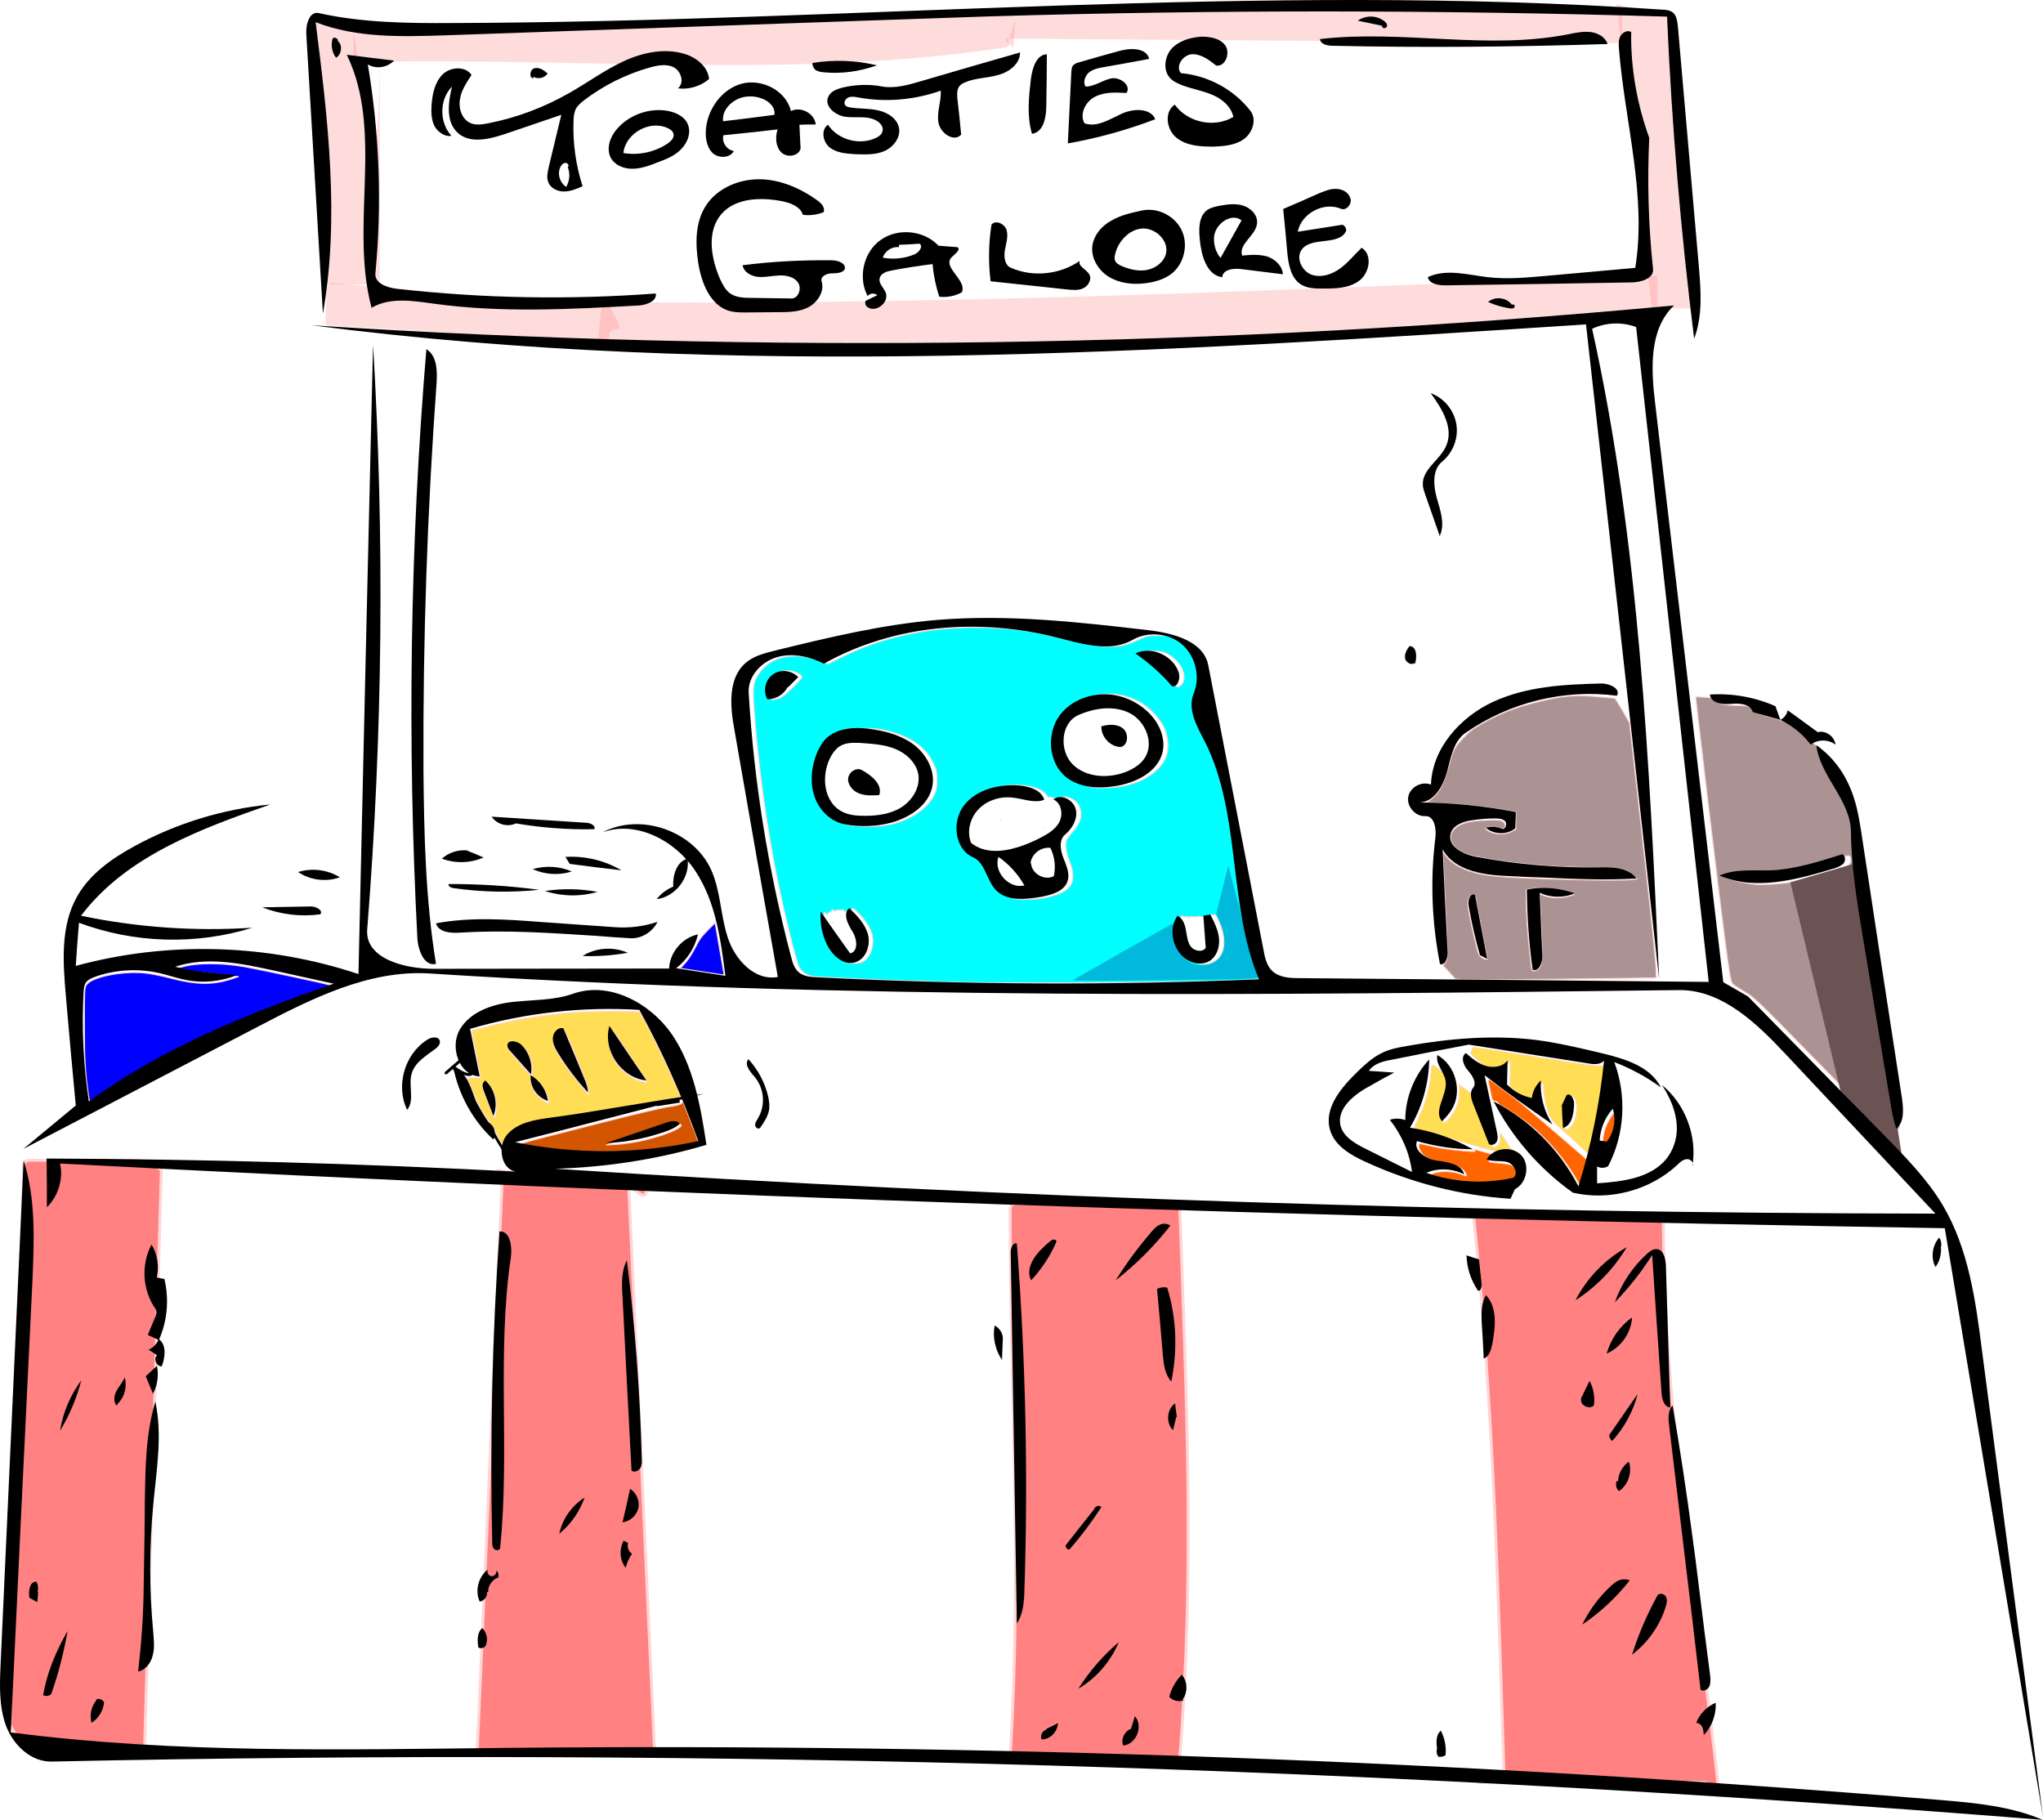 <?xml version="1.0" encoding="UTF-8" standalone="no"?>
<!-- Created with Inkscape (http://www.inkscape.org/) -->

<svg
   xmlns:dc="http://purl.org/dc/elements/1.1/"
   xmlns:cc="http://creativecommons.org/ns#"
   xmlns:rdf="http://www.w3.org/1999/02/22-rdf-syntax-ns#"
   xmlns:svg="http://www.w3.org/2000/svg"
   xmlns="http://www.w3.org/2000/svg"
   xmlns:sodipodi="http://sodipodi.sourceforge.net/DTD/sodipodi-0.dtd"
   xmlns:inkscape="http://www.inkscape.org/namespaces/inkscape"
   width="185.472mm"
   height="165.207mm"
   viewBox="0 0 185.472 165.207"
   version="1.1"
   id="svg6820"
   inkscape:version="0.92.4 (f8dce91, 2019-08-02)"
   sodipodi:docname="toasties-galore.svg">
  <defs
     id="defs6814" />
  <sodipodi:namedview
     id="base"
     pagecolor="#ffffff"
     bordercolor="#666666"
     borderopacity="1.0"
     inkscape:pageopacity="0.0"
     inkscape:pageshadow="2"
     inkscape:zoom="0.7"
     inkscape:cx="264.75243"
     inkscape:cy="317.72787"
     inkscape:document-units="mm"
     inkscape:current-layer="layer5"
     showgrid="false"
     inkscape:window-width="1366"
     inkscape:window-height="698"
     inkscape:window-x="0"
     inkscape:window-y="28"
     inkscape:window-maximized="1"
     fit-margin-top="0"
     fit-margin-left="0"
     fit-margin-right="0"
     fit-margin-bottom="0"
     inkscape:snap-others="false"
     inkscape:snap-nodes="false"
     inkscape:snap-global="false" />
  <g
     inkscape:groupmode="layer"
     id="layer5"
     inkscape:label="color"
     style="display:inline">
    <path
       style="fill:#ac9393;fill-opacity:1;stroke:#ffd5d5;stroke-width:0.094"
       d="m 132.865,88.926 -0.728,-0.039 -0.568,-0.62 -0.568,-0.62 0.206,-0.278 c 0.248,-0.335 0.248,-0.291 -0.023,-5.8 -0.105,-2.13 -0.191,-3.955 -0.191,-4.055 -2.1e-4,-0.142 0.058,-0.107 0.26,0.157 0.786,1.026 2.27,1.64 4.511,1.865 2.535,0.255 11.509,0.474 12.468,0.303 l 0.373,-0.066 -0.394,-0.337 c -0.621,-0.532 -0.849,-0.572 -3.753,-0.656 -3.302,-0.096 -4.201,-0.151 -6.327,-0.386 -2.235,-0.248 -4.317,-0.602 -4.983,-0.849 -1.438,-0.532 -1.903,-1.625 -1.015,-2.385 0.536,-0.459 1.294,-0.65 2.802,-0.704 1.055,-0.038 1.287,-0.021 1.488,0.111 0.445,0.292 0.215,0.813 -0.276,0.626 -0.14,-0.053 -0.489,-0.097 -0.775,-0.097 -0.617,0 -0.642,0.139 -0.075,0.423 0.523,0.262 1.378,0.25 1.908,-0.028 l 0.402,-0.21 V 74.499 73.714 l -1.299,-0.209 c -1.767,-0.284 -3.341,-0.46 -4.75,-0.529 -0.649,-0.032 -1.364,-0.081 -1.59,-0.109 l -0.411,-0.05 0.372,-0.274 c 0.702,-0.516 1.167,-1.402 1.626,-3.096 0.394,-1.453 0.451,-1.563 1.257,-2.427 0.55,-0.59 0.91,-0.872 1.639,-1.286 1.808,-1.025 3.038,-1.502 5.319,-2.062 2.121,-0.52 3.264,-0.616 5.207,-0.436 0.858,0.08 1.585,0.145 1.617,0.145 0.032,2.12e-4 0.346,0.5 0.699,1.111 l 0.642,1.11 1.071,9.544 c 0.961,8.562 1.358,12.46 1.358,13.332 v 0.294 l -4.418,0.062 c -6.954,0.097 -12.29,0.134 -13.083,0.092 z m 6.814,-0.988 c 0.372,-0.399 0.387,-0.972 0.153,-5.624 l -0.058,-1.148 0.38,0.131 c 0.682,0.235 1.35,0.263 2.132,0.089 0.429,-0.095 0.694,-0.197 0.645,-0.247 -0.046,-0.046 -0.423,-0.173 -0.837,-0.281 -0.797,-0.208 -2.511,-0.291 -3.186,-0.153 l -0.354,0.072 0.001,0.87 c 0.002,1.165 0.146,3.29 0.343,5.051 0.155,1.391 0.168,1.441 0.377,1.441 0.119,0 0.301,-0.091 0.404,-0.201 z m -4.667,-0.956 c -0.022,-0.065 -0.255,-1.266 -0.519,-2.669 -0.263,-1.403 -0.503,-2.668 -0.532,-2.811 -0.12,-0.591 -0.7,-0.142 -0.699,0.541 8e-4,0.416 0.305,1.945 0.722,3.632 0.239,0.968 0.295,1.095 0.552,1.252 0.331,0.202 0.533,0.226 0.476,0.057 z"
       id="path8393"
       inkscape:connector-curvature="0" />
    <path
       style="display:inline;fill:#ac9393;fill-opacity:1;stroke:#ffd5d5;stroke-width:0.094"
       d="m 165.326,96.737 c -5.93,-6.064 -6.065,-6.194 -6.954,-6.707 -0.498,-0.288 -0.991,-0.618 -1.094,-0.734 -0.159,-0.179 -0.27,-0.83 -0.727,-4.275 -0.39,-2.938 -2.612,-21.444 -2.612,-21.755 0,-0.018 0.393,-0.004 0.874,0.03 0.756,0.054 0.9,0.093 1.063,0.284 0.295,0.345 0.671,0.438 1.843,0.458 1.171,0.019 1.545,0.132 1.817,0.547 0.114,0.173 0.421,0.299 1.43,0.583 1.513,0.427 2.283,0.876 3.286,1.916 0.345,0.358 0.67,0.637 0.722,0.619 0.153,-0.051 0.466,0.418 0.538,0.803 0.088,0.475 0.668,1.702 1.414,2.989 1.213,2.093 1.565,3.064 1.565,4.313 0,0.99 0.161,2.97 0.387,4.771 0.182,1.447 3.147,19.474 3.44,20.917 0.2,0.985 0.202,0.978 -0.356,1.219 -0.272,0.117 -0.516,0.211 -0.542,0.209 -0.026,-0.002 -2.769,-2.787 -6.095,-6.188 z M 162.539,80.093 c 1.029,-0.166 3.398,-0.759 4.441,-1.111 0.767,-0.259 1.039,-0.496 1.039,-0.905 0,-0.496 -0.155,-0.506 -1.475,-0.102 -2.798,0.857 -3.801,1.026 -6.707,1.135 -1.738,0.065 -2.374,0.123 -2.756,0.252 -0.273,0.092 -0.496,0.193 -0.496,0.225 0,0.151 1.826,0.608 2.788,0.698 0.623,0.058 2.208,-0.038 3.166,-0.192 z"
       id="path8397"
       inkscape:connector-curvature="0" />
    <path
       id="path8414"
       transform="scale(0.265)"
       style="display:inline;fill:#00ffff;fill-opacity:1;stroke:#ffd5d5;stroke-width:0.357"
       d="m 334.211,214.943 c -17.211,0.009 -32.488,3.44 -46.441,10.432 l -4.137,2.074 -2.568,-0.994 c -8.943,-3.458 -17.267,-1.674 -21.248,4.555 -1.812,2.834 -2.011,4.309 -1.525,11.287 1.329,19.1 4.244,40.457 8.104,59.352 2.342,11.467 6.46,27.986 7.387,29.633 0.996,1.77 2.635,2.898 4.617,3.178 3.316,0.468 27.085,1.48 47.24,2.01 23.089,0.607 92.841,-0.008 104.334,-0.92 l 2.547,-0.203 -1.203,-3.371 c -2.935,-8.211 -4.418,-15.636 -6.758,-33.838 -1.799,-13.998 -2.035,-15.611 -3.045,-20.908 -1.768,-9.273 -3.823,-15.555 -7.84,-23.973 -1.547,-3.241 -3.062,-6.662 -3.369,-7.602 -0.719,-2.2 -0.717,-6.161 0.008,-8.156 1.438,-3.972 1.261,-8.15 -0.498,-11.852 -1.557,-3.276 -3.254,-5.017 -6.408,-6.576 -2.637,-1.303 -2.858,-1.35 -6.498,-1.35 -3.624,0 -3.885,0.053 -6.781,1.389 -4.081,1.882 -6.052,2.353 -9.887,2.357 -3.97,0.005 -7.639,-0.614 -15.832,-2.668 -11.613,-2.912 -19.05,-3.862 -30.197,-3.855 z m 60.465,8.135 c 3.812,10e-4 5.204,0.491 7.752,2.729 3.038,2.667 4.134,6.767 2.324,8.693 -0.465,0.495 -1.017,0.895 -1.229,0.889 -0.211,-0.006 -1.76,-1.428 -3.441,-3.16 -1.681,-1.732 -4.542,-4.322 -6.357,-5.756 -2.403,-1.898 -3.192,-2.716 -2.906,-3.002 0.232,-0.232 1.811,-0.393 3.857,-0.393 z m -124.893,6.67 c 0.361,-0.001 0.729,0.024 1.1,0.08 1.773,0.266 3.863,1.401 3.863,2.098 0,0.256 -1.492,1.928 -3.314,3.717 -2.419,2.373 -3.697,3.357 -4.732,3.645 -0.78,0.216 -1.702,0.395 -2.051,0.396 -1.38,0.004 -1.778,-3.804 -0.654,-6.277 1.034,-2.277 3.26,-3.649 5.789,-3.658 z m 110.129,8.006 c 3.848,0.014 7.776,1.064 11.271,3.188 2.897,1.76 6.223,5.388 7.584,8.275 1.405,2.982 1.756,6.931 0.852,9.586 -1.633,4.793 -6.996,8.704 -14.158,10.324 -2.948,0.667 -8.209,0.957 -10.57,0.582 -4.121,-0.655 -7.215,-2.145 -9.479,-4.564 -2.78,-2.972 -3.907,-5.947 -3.928,-10.352 -0.024,-5.193 1.445,-8.679 5.074,-12.039 3.591,-3.325 8.406,-5.018 13.354,-5 z m -84.273,11.791 c 4.588,0.025 5.871,0.165 8.93,0.973 7.736,2.042 12.556,5.515 15.119,10.896 1.18,2.478 1.302,3.021 1.305,5.771 0.003,2.566 -0.147,3.358 -0.973,5.121 -2.057,4.39 -7.5,8.233 -14.023,9.898 -4.876,1.245 -13.001,1.213 -16.947,-0.066 -3.153,-1.022 -6.18,-3.747 -7.881,-7.096 -2.618,-5.154 -2.378,-12.446 0.607,-18.496 1.518,-3.076 3.576,-5.049 6.49,-6.221 1.8,-0.724 2.592,-0.808 7.373,-0.781 z m 52.516,19.432 c 5.386,-0.01 9.438,1.486 10.715,3.955 0.035,0.068 0.047,0.119 0.078,0.186 0.151,-0.004 0.301,-0.014 0.447,-0.055 0.203,0.018 0.413,0.004 0.611,0.053 0.35,0.086 0.508,0.186 0.582,0.264 0.031,0.005 0.051,0.005 0.082,0.01 0.117,-0.019 0.322,-0.05 0.363,-0.051 1.063,-0.009 0.593,0.087 1.611,1.363 -0.003,0.037 -0.005,0.073 -0.008,0.109 -0.004,0.043 2.6e-4,0.012 -0.004,0.041 0.005,0.011 -0.001,-10e-4 0.004,0.01 -0.004,0.015 -0.007,0.03 -0.01,0.045 -0.007,0.063 -0.01,0.105 -0.008,0.037 -0.014,0.063 -0.029,0.126 -0.043,0.189 0.259,0.007 0.567,-8.7e-4 0.912,-0.025 -0.056,-0.052 -0.087,-0.093 -0.148,-0.148 -1.333,-1.191 -1.158,-1.622 0.789,-1.938 1.697,-0.275 4.279,0.96 5.209,2.492 1.78,2.932 1.151,6.062 -1.904,9.486 -1.08,1.211 -2.067,2.613 -2.193,3.117 -0.376,1.496 0.106,4.446 1.133,6.926 1.28,3.092 1.512,6.181 0.592,7.855 -1.211,2.202 -3.842,3.55 -9.072,4.645 -2.939,0.615 -8.531,0.741 -10.467,0.236 -3.866,-1.008 -5.387,-2.449 -7.902,-7.488 -2.163,-4.333 -2.941,-5.308 -5.299,-6.639 -3.655,-2.063 -5.41,-5.739 -5.121,-10.73 0.298,-5.148 3.091,-9.085 8.24,-11.619 3.216,-1.583 6.635,-2.318 10.811,-2.326 z m 12.822,4.428 c -0.046,0.002 -0.092,0.005 -0.139,0.008 0.145,0.019 0.247,0.033 0.139,-0.008 z m 1.299,1.037 c -0.068,0.064 -0.092,0.104 -0.152,0.164 0.132,-0.072 0.127,-0.078 0.289,-0.162 0.04,-0.021 -0.104,-0.032 -0.137,-0.002 z m 0.262,0.172 c -0.025,-0.047 0.004,0.026 0.086,0.217 0,-0.008 0.002,-0.018 0.002,-0.025 2e-4,-0.011 -0.06,-0.137 -0.088,-0.191 z m 1.102,0.643 c 0.036,0.213 0.043,0.429 0.031,0.643 0.127,0.07 0.102,0.196 -0.021,0.352 0.046,0.007 0.084,0.017 0.115,0.033 -0.011,-0.03 -0.025,-0.059 -0.033,-0.09 -0.017,-0.066 0.018,0.022 0.047,0.094 0.03,0.018 0.049,0.052 0.066,0.084 0.021,6.4e-4 0.043,-6.7e-4 0.065,0 10e-4,0 -0.003,0.058 -0.004,0.088 0,0.011 -4.8e-4,0.018 -0.002,0.031 -0.003,0.06 -0.003,0.088 -0.006,0.146 0.007,0.021 0.018,0.041 0.023,0.062 0.023,0.099 0.03,0.186 0.027,0.27 0.289,0.125 0.479,0.175 0.621,0.209 -0.134,-0.926 -0.367,-1.367 -0.93,-1.922 z m 0.139,1.031 c -0.003,-0.002 -0.01,-0.002 -0.014,-0.004 0.011,0.029 0.021,0.059 0.033,0.088 0.003,10e-5 0.007,-9e-5 0.01,0 -0.018,-0.056 -0.014,-0.045 -0.029,-0.084 z m -1.221,-0.207 c -0.016,0.006 -0.033,0.013 -0.049,0.019 0.015,-0.003 0.03,-0.003 0.045,-0.006 0.002,-0.005 0.002,-0.009 0.004,-0.014 z m 1.791,2.35 c -0.062,0.121 -0.118,0.245 -0.174,0.369 -8.8e-4,0.01 -5.2e-4,0.021 -0.002,0.031 0.096,-0.208 0.242,-0.53 0.176,-0.4 z m -29.16,0.045 c 0.019,0.052 0.057,0.106 0.164,0.318 -0.05,-0.107 -0.111,-0.212 -0.164,-0.318 z m 29.48,0.127 c 0.012,0.022 0.013,0.037 0.023,0.059 -1.7e-4,-0.003 1.7e-4,-0.006 0,-0.01 0.002,0.004 -0.032,-0.065 -0.023,-0.049 z m -21.752,1.975 c -0.005,0.002 -0.01,0.004 -0.014,0.006 -0.023,0.031 -0.047,0.061 -0.07,0.092 0.007,-0.003 0.013,-0.005 0.019,-0.008 0.023,-0.023 0.029,-0.04 0.065,-0.09 z m -0.113,0.055 c -0.053,0.025 -0.105,0.051 -0.158,0.076 -0.051,0.038 -0.06,0.049 -0.1,0.08 0.073,-0.029 0.147,-0.059 0.221,-0.088 0.011,-0.022 0.023,-0.043 0.037,-0.068 z m 21.684,0.096 c -0.134,0.172 -0.273,0.329 -0.357,0.383 -0.023,0.031 -0.058,0.073 -0.072,0.096 -0.025,0.015 -0.015,0.009 -0.035,0.021 -0.002,0.003 -0.004,0.01 -0.006,0.012 -0.008,0.011 -0.029,0.027 -0.045,0.041 -0.025,0.05 -0.038,0.104 -0.066,0.152 10e-4,0.179 5.6e-4,0.384 -0.002,0.412 -0.004,0.081 -0.025,0.128 -0.047,0.18 0.013,-0.021 0.033,-0.043 0.045,-0.065 0.283,-0.484 0.456,-0.861 0.586,-1.232 z m -0.357,0.383 c 0.034,-0.047 0.067,-0.093 0.107,-0.146 -0.061,0.061 -0.116,0.11 -0.17,0.158 -5.1e-4,10e-4 5e-4,0.003 0,0.004 0.014,0.007 0.036,6.4e-4 0.062,-0.016 z m -0.062,0.012 c 0.031,-0.062 0.061,-0.124 0.09,-0.199 -0.018,0.016 -0.035,0.033 -0.053,0.049 -0.011,0.041 -0.034,0.077 -0.049,0.117 0.003,0.012 -10e-4,0.034 0.008,0.039 0.002,-0.002 0.002,-0.005 0.004,-0.006 z m -0.479,0.982 c -0.028,0.088 -0.056,0.177 -0.084,0.266 0.014,-0.01 0.066,-0.048 0.078,-0.057 0.003,-0.015 0.007,-0.03 0.01,-0.045 0.012,-0.053 0.016,-0.215 -0.004,-0.164 z m -0.006,0.209 c -0.012,0.054 -0.034,0.104 -0.047,0.158 0.075,-0.102 0.151,-0.204 0.217,-0.305 -0.046,0.045 -0.082,0.086 -0.17,0.146 z m -0.078,0.057 c -0.216,0.148 -0.473,0.309 -1.207,0.865 0.237,-0.042 0.48,-0.063 0.713,-0.119 0.071,-0.079 0.158,-0.158 0.225,-0.236 0.032,-0.089 0.055,-0.182 0.102,-0.264 0.037,-0.065 0.038,-0.003 0.031,0.088 0.02,-0.025 0.033,-0.049 0.053,-0.074 0.028,-0.087 0.056,-0.173 0.084,-0.26 z m -5.543,0.977 c -0.037,0.011 -0.072,0.026 -0.102,0.049 0.003,0.007 0.006,0.013 0.008,0.019 0.035,-0.021 0.067,-0.039 0.105,-0.062 -0.004,-0.002 -0.008,-0.004 -0.012,-0.006 z m -0.344,3.287 c -0.024,0.033 -0.041,0.055 -0.059,0.074 0.01,-0.006 0.019,-0.013 0.029,-0.019 0.018,-0.033 0.018,-0.035 0.029,-0.055 z m -10.189,3.916 c -0.035,0.007 -0.07,0.015 -0.105,0.019 -0.029,0.004 -0.059,0.002 -0.088,0.006 8.8e-4,0.029 0.003,0.058 0.002,0.086 0.233,-0.184 0.187,-0.04 0.088,0.133 0.272,-0.059 0.547,-0.13 0.822,-0.197 10e-4,-0.003 0.003,-0.009 0.004,-0.012 -0.227,0.033 -0.431,-0.013 -0.646,-0.035 z m -0.191,0.111 c -0.004,0.003 -0.018,0.019 -0.023,0.023 0.006,0.022 0.009,0.043 0.014,0.065 0.005,-0.029 0.008,-0.058 0.01,-0.088 z m -0.01,0.088 c -0.003,0.021 -0.004,0.043 -0.008,0.062 0.005,0.001 0.009,0.003 0.014,0.004 0.003,-6.8e-4 0.007,-3.5e-4 0.01,-0.002 -0.005,-0.022 -0.011,-0.043 -0.016,-0.065 z M 292.25,311.268 c 0.35,0.057 0.905,0.613 2.262,2.023 2.96,3.076 4.52,6.148 4.52,8.898 0,3.361 -1.377,6.181 -3.572,7.316 -1.287,0.666 -4.088,0.668 -5.609,0.01 -2.991,-1.3 -6.059,-5.956 -7.064,-10.723 -0.57,-2.702 -0.713,-6.25 -0.254,-6.25 0.043,0 0.28,0.279 0.613,0.701 0.008,-0.005 0.016,-0.027 0.023,-0.023 0.026,0.012 0.044,0.018 0.07,0.029 0.171,-0.127 0.327,-0.248 0.42,-0.332 0.005,-0.073 0.033,-0.096 0.08,-0.07 0.266,-0.258 0.254,-0.292 0.434,-0.309 0.145,-0.119 0.305,-0.212 0.473,-0.244 0.255,-0.343 0.516,-0.641 0.676,-0.654 h 0.002 c 0.104,-0.006 0.162,0.099 0.141,0.373 0.118,-10e-6 0.237,10e-5 0.355,0 0.048,-0.007 0.099,-0.017 0.129,-0.014 0.101,0.013 0.055,0.009 0.125,0.018 0.057,7.2e-4 0.113,-10e-4 0.17,0.002 0.094,-0.005 0.192,-0.005 0.289,-0.01 -0.078,-0.2 -0.241,-0.25 0.176,-0.248 0.159,0 0.318,0.005 0.477,0.002 -0.209,0.045 -0.028,0.001 0.176,-0.01 1.1e-4,0 0.105,0.004 0.184,0.006 0.044,-0.007 0.086,-0.023 0.131,-0.027 0.158,-0.016 0.313,-0.005 0.465,0.025 0.031,-0.016 0.062,-0.033 0.096,-0.041 0.023,-0.005 0.047,0.002 0.07,-0.002 -0.019,0.008 -0.046,0.036 -0.072,0.061 0.047,0.013 0.091,0.033 0.137,0.051 -0.002,-0.049 -0.004,-0.099 -0.021,-0.113 0.371,-0.043 0.774,0.108 1.076,0.338 0.007,0.004 0.017,0.002 0.023,0.006 0.148,0.085 0.271,0.204 0.393,0.326 0.036,0.015 0.074,0.032 0.111,0.047 0.011,0.004 0.026,0.009 0.035,0.014 0.004,0.002 0.012,0.005 0.016,0.006 0.013,0.017 0.043,0.048 0.065,0.072 0.037,8e-5 0.085,-1.5e-4 0.117,0 1.1e-4,0.006 -1.1e-4,0.01 0,0.016 0.145,0.015 0.23,0.064 0.266,0.158 0.274,0.116 0.553,0.252 0.719,0.439 0.006,0.004 0.008,0.01 0.014,0.014 0.045,-0.598 0.212,-1.108 0.529,-1.52 0.192,-0.249 0.329,-0.395 0.539,-0.361 z m -2.41,1.115 c -0.04,-0.016 -0.083,-0.032 -0.127,-0.051 0.01,0.013 0.018,0.024 0.037,0.045 0.054,0.01 0.078,0.02 0.115,0.029 -0.008,-0.008 -0.017,-0.015 -0.025,-0.023 z m -6.602,0.867 c -0.023,0.017 -0.041,0.032 -0.057,0.045 0.022,0.028 0.052,0.069 0.08,0.105 0.024,-0.023 0.035,-0.039 0.062,-0.065 0.019,-0.017 0.019,-0.018 0.037,-0.035 -0.042,-0.018 -0.078,-0.03 -0.123,-0.051 z m 5.994,-1.07 c 0.004,0.009 -0.009,0.008 0.01,0.025 0.007,0.007 0.025,0.018 0.033,0.025 0.194,0.072 0.346,0.119 0.447,0.139 -0.023,-0.022 -0.047,-0.042 -0.07,-0.062 -0.109,-0.046 -0.218,-0.091 -0.301,-0.121 -0.049,-0.006 -0.085,-0.006 -0.119,-0.006 z m -4.742,0.312 c -0.015,0.009 -0.029,0.016 -0.043,0.025 0.008,-5e-5 0.017,0 0.023,0 0.006,-0.009 0.013,-0.016 0.019,-0.025 z m 5.938,0.611 c -0.003,0.016 -0.009,0.048 -0.012,0.065 0.036,0.07 0.067,0.132 0.121,0.23 0.025,0.013 0.049,0.028 0.061,0.041 -0.018,-0.084 -0.038,-0.181 -0.055,-0.229 -0.037,-0.035 -0.075,-0.07 -0.115,-0.107 z m 125.426,0.232 c 0.715,0.03 0.971,0.676 2.107,3.387 2.446,5.833 1.469,10.872 -2.49,12.873 -4.059,2.049 -9.262,-0.468 -11.537,-5.582 -1.042,-2.34 -1.037,-6.399 0.014,-8.723 0.704,-1.557 0.845,-1.678 1.521,-1.316 0.086,0.046 0.164,0.111 0.246,0.168 0.232,-0.067 0.502,-0.107 0.811,-0.107 h 0.479 c 0,0.008 -0.004,0.021 -0.004,0.029 0.005,-10e-4 0.01,-0.003 0.016,-0.004 10e-6,-0.008 -0.004,-0.017 -0.004,-0.025 0,-0.002 0.054,-5.9e-4 0.084,0 0.096,0.002 0.261,0.01 0.264,0 h 0.6 0.385 0.455 0.465 c 0.01,0.241 0.006,0.152 0.01,0.252 h 0.027 0.01 c -0.002,-0.084 -0.005,-0.157 -0.006,-0.252 -10e-5,-10e-4 0.039,-4.2e-4 0.06,0 0.069,0.001 0.189,0.007 0.191,0 h 0.561 c 0.116,0 0.23,-10e-6 0.346,0 0.036,-0.031 0.059,-0.038 0.092,-0.062 0.011,-0.049 0.024,-0.173 0.033,-0.188 0.018,-0.027 0.032,0.034 0.043,0.137 0.025,-0.015 0.058,-0.048 0.078,-0.055 0.073,-0.024 0.082,0.051 0.065,0.168 0.068,-1e-5 0.137,-1e-5 0.205,0 0.198,2e-5 0.397,-1.2e-4 0.596,0 0.171,4.3e-4 0.343,7.6e-4 0.514,0 0.173,-1.9e-4 0.238,0.004 0.369,0 0.095,-0.004 0.589,-0.001 0.732,0.008 0.157,-0.037 0.342,-0.081 0.373,-0.059 0.025,0.017 0.031,0.022 0.055,0.039 l -0.025,-0.314 1.344,-0.252 c 0.39,-0.073 0.68,-0.131 0.918,-0.121 z m -6.488,0.699 c 10e-4,-0.036 -0.007,0.175 -0.01,0.252 h 0.004 c 0.002,-0.079 0.005,-0.215 0.006,-0.252 z m -2.27,0 c -0.035,0 -0.051,0.019 -0.08,0.025 0.002,0.066 0.026,0.152 0.037,0.227 0.025,-6.4e-4 0.04,-7.6e-4 0.072,-0.002 0.041,-0.029 0.12,-0.041 0.123,0 0.001,0.011 0.003,0.018 0.004,0.029 0.019,-0.003 0.038,-0.004 0.053,-0.01 0.007,0.001 0.018,-0.004 0.027,-0.004 0.031,-0.009 0.063,-0.018 0.094,-0.027 -0.04,-0.148 -0.137,-0.238 -0.33,-0.238 z m 0.236,0.266 c -0.012,0.004 -0.024,0.009 -0.035,0.012 -0.012,0.003 -0.028,0.014 -0.043,0.023 0.002,0.029 0.005,0.05 0.008,0.078 0.029,-1.6e-4 0.06,0.002 0.09,0.004 0.014,-0.04 0.041,-0.068 0.082,-0.086 -0.003,-0.014 -0.003,-0.03 -0.006,-0.043 -0.033,0.004 -0.066,0.011 -0.096,0.012 z m -0.078,0.035 c -0.001,-0.008 -6.8e-4,-0.013 -0.002,-0.021 -0.007,10e-4 -0.013,6.8e-4 -0.019,0.002 0.002,0.01 0.002,0.019 0.004,0.029 0.006,-0.004 0.012,-0.006 0.018,-0.01 z M 407,314.064 c -0.122,0.028 -0.186,0.118 -0.229,0.229 0.057,-0.002 0.102,-0.003 0.205,-0.004 0.006,-0.073 0.025,-0.159 0.023,-0.225 z m -116.389,-0.562 c -0.003,0.006 -0.007,0.012 -0.012,0.018 0.015,0.026 0.014,0.027 0.029,0.055 -0.008,-0.036 -0.012,-0.042 -0.018,-0.072 z m 122.488,0.557 c -0.03,0.002 -0.013,0.002 -0.059,0.004 -0.221,0.07 -0.114,0.039 0.059,-0.004 z m -121.686,1.059 c -0.068,0.071 -0.143,0.138 -0.236,0.201 0.002,0.3 0.006,0.619 0.025,1.047 0.174,-0.076 0.348,-0.155 0.521,-0.232 0.006,-0.007 0.006,-0.013 0.012,-0.019 -0.129,-0.35 -0.236,-0.682 -0.322,-0.996 z m -1.062,0.328 c -0.015,0.007 -0.028,0.018 -0.043,0.025 0.022,0.002 0.044,0.003 0.066,0.004 -0.008,-0.009 -0.015,-0.02 -0.023,-0.029 z m -5.074,0.686 c 0.018,0.025 0.038,0.055 0.057,0.08 0.014,-0.012 0.03,-0.028 0.045,-0.053 -0.036,-0.01 -0.066,-0.017 -0.102,-0.027 z m 6.658,0.475 c -6e-5,0.239 -0.002,0.478 -0.002,0.717 0.127,0.231 0.16,0.298 0.211,0.398 0.041,0.051 0.029,0.022 0.143,0.186 0.025,0.06 0.005,0.008 0.023,0.053 0.042,0.034 0.086,0.067 0.127,0.102 0.044,0.037 0.083,0.078 0.125,0.117 0.06,0.056 0.117,0.125 0.176,0.189 -0.321,-0.634 -0.58,-1.214 -0.803,-1.762 z m 0.379,1.361 c 0.228,0.533 0.033,0.028 0.012,0.01 -0.004,-0.004 -0.007,-0.006 -0.012,-0.01 z m 121.676,0.832 c -0.002,0.004 -0.008,0.012 -0.012,0.018 0.004,0.004 0.009,0.01 0.014,0.014 -8.7e-4,-0.011 -9.2e-4,-0.02 -0.002,-0.031 z M 292.875,319.051 c -0.015,-0.005 -0.022,-0.002 -0.018,0.018 0.072,0.324 0.171,0.641 0.273,0.957 0.015,-0.033 0.026,-0.068 0.039,-0.102 -5.7e-4,-0.123 -0.054,-0.267 -0.137,-0.693 -0.011,-0.059 -0.115,-0.163 -0.158,-0.18 z m 0.295,0.873 c 2e-4,0.04 -0.013,0.099 -0.027,0.139 0.035,0.107 0.069,0.215 0.104,0.322 0.05,0.082 0.098,0.158 0.15,0.25 0.041,-0.208 0.047,-0.257 0.057,0.094 0.023,0.037 0.05,0.094 0.07,0.119 0.276,0.502 0.328,0.964 0.447,1.535 0.124,0.597 0.256,1.153 0.312,1.762 -0.004,0.037 -0.007,0.112 -0.01,0.166 0.068,-0.334 0.115,-0.679 0.115,-1.027 0,-1.089 -0.306,-2.116 -1.137,-3.855 0.007,0.106 0.015,0.213 -0.012,0.32 -0.015,0.061 -0.047,0.117 -0.07,0.176 z m -0.027,0.139 c -0.004,-0.012 -0.008,-0.025 -0.012,-0.037 -0.074,0.162 -0.156,0.32 -0.229,0.482 0.143,-0.243 0.206,-0.351 0.24,-0.445 z m 121.029,1.051 c -10e-4,0.008 -5.4e-4,0.016 -0.002,0.023 -0.028,0.166 -0.145,0.405 -0.254,0.602 1.4e-4,0.181 -10e-4,0.362 0,0.543 0.007,0.235 -0.084,1.066 -0.027,0.344 0.061,0.413 0.141,0.821 0,1.236 -0.046,0.134 -0.121,0.255 -0.199,0.375 -0.002,0.006 -0.002,0.019 -0.004,0.025 -0.082,0.266 -0.168,0.449 -0.273,0.607 10e-4,0.06 0.002,0.12 0.004,0.18 -0.101,0.219 -0.161,0.368 -0.229,0.537 0.17,-0.039 0.332,-0.094 0.479,-0.172 0.769,-0.411 0.798,-0.576 0.588,-3.254 -0.023,-0.288 -0.056,-0.709 -0.082,-1.047 z m -120.848,5.088 c 0.02,0.001 0.039,0.003 0.059,0.004 0.001,-9e-4 7.6e-4,-0.003 0.002,-0.004 -0.02,-2.5e-4 -0.038,2.6e-4 -0.06,0 z"
       inkscape:connector-curvature="0" />
    <path
       style="fill:#0000ff;fill-opacity:1;stroke:#ffd5d5;stroke-width:0.357"
       d="m 30.209,374.601 c -1.073,-7.86 -1.291,-11.828 -1.301,-23.664 -0.01,-11.547 0.04,-12.592 0.645,-13.516 1.779,-2.717 11.884,-4.829 19.791,-4.137 2.023,0.177 5.876,0.934 9.196,1.805 8.725,2.291 14.529,2.354 20.893,0.227 l 2.321,-0.776 -3.036,-0.287 c -5.418,-0.512 -11.535,-1.309 -14.821,-1.93 l -3.214,-0.608 1.578,-0.466 c 4.909,-1.45 13.418,-1.492 21.458,-0.106 4.365,0.753 28.226,5.863 29.286,6.273 0.322,0.124 -0.46,0.565 -1.964,1.107 -11.382,4.097 -14.773,5.358 -20.714,7.704 -21.955,8.671 -38.809,17.255 -54.099,27.554 -2.647,1.783 -4.994,3.357 -5.215,3.498 -0.276,0.176 -0.527,-0.662 -0.803,-2.679 z"
       id="path8431"
       inkscape:connector-curvature="0"
       transform="scale(0.265)" />
    <path
       style="fill:#0000ff;fill-opacity:1;stroke:#ffd5d5;stroke-width:0.357"
       d="m 240.081,332.813 -7.031,-1.096 1.753,-1.918 c 0.991,-1.085 2.461,-3.355 3.384,-5.226 1.277,-2.59 2.193,-3.867 4.217,-5.877 l 2.586,-2.568 1.366,7.948 c 0.751,4.371 1.45,8.39 1.553,8.93 0.132,0.696 0.043,0.971 -0.304,0.943 -0.27,-0.022 -3.655,-0.533 -7.522,-1.135 z"
       id="path8435"
       inkscape:connector-curvature="0"
       transform="scale(0.265)" />
    <path
       style="display:inline;fill:#ff2a2a;fill-opacity:0.588;stroke:#ffd5d5;stroke-width:0.265"
       d="m 92.179,109.267 h 14.458 c 0.262,0 0.472,0.472 0.472,0.472 0.569,16.355 1.373,32.621 0,49.704 -0.021,0.261 -0.211,0.472 -0.472,0.472 H 92.179 c -0.262,0 -0.489,-0.211 -0.472,-0.472 1.079,-17.377 10e-7,-33.136 0,-49.704 0,-0.262 0.211,-0.472 0.472,-0.472 z"
       id="rect8437"
       inkscape:connector-curvature="0"
       sodipodi:nodetypes="sssssssss" />
    <path
       style="opacity:1;fill:#ff2a2a;fill-opacity:0.588;stroke:#ffd5d5;stroke-width:0.265"
       d="m 134.276,110.117 16.725,0.378 c 0.262,0.006 -4.158,-0.095 0,0 0.069,18.718 3.174,34.732 5.008,51.877 0.028,0.26 -1.061,-0.567 -1.323,-0.567 h -20.411 c -0.262,0 2.276,-0.305 2.268,-0.567 -0.53,-16.883 -0.988,-33.766 -2.74,-50.649 -0.027,-0.26 0.211,-0.478 0.472,-0.472 z"
       id="rect8455"
       inkscape:connector-curvature="0"
       sodipodi:nodetypes="sscssssss" />
    <path
       style="fill:#ff2a2a;fill-opacity:0.588;stroke:#ffd5d5;stroke-width:0.265"
       d="m 45.398,106.269 13.189,1.606 c 0.378,1.606 -1.524,-0.45 -1.512,-0.189 l 2.362,51.567 c 0.012,0.261 -0.967,-0.189 -1.228,-0.189 h -12.811 c -0.262,0 -2.09,0.356 -2.079,0.095 l 2.268,-51.945 c 0.011,-0.262 -0.449,-0.977 -0.189,-0.945 z"
       id="rect8458"
       inkscape:connector-curvature="0"
       sodipodi:nodetypes="scsssssss" />
    <path
       style="fill:#ff2a2a;fill-opacity:0.588;stroke:#ffd5d5;stroke-width:0.265"
       d="M 2.615,105.332 H 12.662 c 0.262,0 1.992,0.683 1.984,0.945 l -1.512,52.127 c -0.008,0.262 -0.211,0.472 -0.472,0.472 H 2.615 c -0.262,0 -1.707,-2.101 -1.701,-2.362 L 2.142,105.804 c 0.006,-0.262 0.211,-0.472 0.472,-0.472 z"
       id="rect8461"
       inkscape:connector-curvature="0"
       sodipodi:nodetypes="sssssssss" />
    <path
       style="fill:none;stroke:#000000;stroke-width:0.265px;stroke-linecap:butt;stroke-linejoin:miter;stroke-opacity:1"
       d="m 59.626,100.29 2.074,-0.329 v 0"
       id="path8464"
       inkscape:connector-curvature="0"
       sodipodi:nodetypes="ccc" />
    <path
       style="fill:#d45500;fill-opacity:1;stroke:#ffd5d5;stroke-width:0.357"
       d="m 196.744,394.451 c -0.688,-0.066 -3.018,-0.287 -5.179,-0.492 -5.533,-0.525 -13.491,-1.823 -13.146,-2.144 0.159,-0.148 2.62,-0.86 5.468,-1.582 2.848,-0.722 13.214,-3.376 23.036,-5.898 9.821,-2.522 19.705,-4.854 21.964,-5.181 2.789,-0.405 4.249,-0.779 4.55,-1.167 0.243,-0.314 0.502,-0.502 0.574,-0.418 0.138,0.16 3.205,7.959 4.529,11.516 0.425,1.143 0.701,2.151 0.613,2.239 -0.53,0.53 -13.174,2.449 -19.66,2.984 -4.132,0.341 -19.658,0.438 -22.748,0.143 z m 22.249,-3.495 c 5.002,-1.013 11.06,-3.014 13.187,-4.357 1.295,-0.817 1.384,-0.963 0.889,-1.457 -1.066,-1.066 -3.432,-0.528 -14.539,3.305 l -10.893,3.76 3.478,-0.18 c 1.913,-0.099 5.458,-0.581 7.878,-1.071 z"
       id="path8466"
       inkscape:connector-curvature="0"
       transform="scale(0.265)" />
    <path
       style="fill:none;stroke:#000000;stroke-width:0.265px;stroke-linecap:butt;stroke-linejoin:miter;stroke-opacity:1"
       d="m 41.142,96.839 v 0 0 l 5.768,9.525 v 0 0"
       id="path8468"
       inkscape:connector-curvature="0" />
    <path
       style="fill:none;stroke:#000000;stroke-width:0.265px;stroke-linecap:butt;stroke-linejoin:miter;stroke-opacity:1"
       d="m 41.142,96.839 c 0,0 -1.475,1.274 0,0 z"
       id="path8470"
       inkscape:connector-curvature="0" />
    <path
       style="fill:none;stroke:#000000;stroke-width:0.265px;stroke-linecap:butt;stroke-linejoin:miter;stroke-opacity:1"
       d="m 41.142,96.839 1.475,-1.274 c 1.33,3.523 -1.475,1.274 -1.475,1.274 l 1.475,-1.274"
       id="path8472"
       inkscape:connector-curvature="0" />
    <path
       style="fill:#ffdd55;fill-opacity:1;stroke:#ffd5d5;stroke-width:0.357"
       d="m 171.128,390.501 c -0.578,-0.94 -1.156,-2.135 -1.286,-2.655 -0.13,-0.52 -0.794,-1.613 -1.476,-2.429 -2.006,-2.401 -4.673,-7.097 -6.024,-10.608 -0.692,-1.797 -1.515,-3.766 -1.83,-4.375 -0.572,-1.107 -0.572,-1.107 0.419,-1.17 0.545,-0.034 1.594,-0.024 2.331,0.024 1.091,0.071 1.337,-0.034 1.329,-0.562 -0.006,-0.357 -0.706,-3.988 -1.557,-8.07 -0.851,-4.081 -1.435,-7.49 -1.297,-7.575 0.137,-0.085 2.807,-0.797 5.932,-1.582 9.485,-2.384 18.6,-3.857 28.86,-4.666 5.392,-0.425 21.98,-0.479 22.619,-0.074 1.03,0.655 14.026,27.639 14.026,29.122 -2.1e-4,0.373 -29.17,5.296 -43.75,7.385 -2.75,0.394 -5.964,0.961 -7.143,1.261 -4.61,1.171 -7.995,3.425 -9.395,6.256 l -0.706,1.427 z m -1.266,-8.584 c 0.151,-0.54 0.262,-2.067 0.247,-3.393 -0.023,-2.012 -0.23,-2.805 -1.25,-4.789 -1.46,-2.84 -2.268,-3.488 -3.045,-2.442 -0.313,0.421 -0.447,1.081 -0.327,1.607 0.38,1.67 3.577,9.993 3.84,9.996 0.144,0.002 0.385,-0.438 0.536,-0.979 z m 18.116,-5.179 c -0.458,-2.115 -1.725,-4.353 -3.438,-6.071 -1.638,-1.643 -2.805,-2.167 -2.788,-1.25 0.025,1.297 0.848,3.824 1.634,5.019 0.804,1.223 3.732,3.463 4.527,3.463 0.174,0 0.203,-0.522 0.064,-1.161 z m 13.687,-3.214 c -0.095,-0.835 -1.991,-5.897 -4.214,-11.25 -4.25,-10.235 -4.304,-10.317 -6.084,-9.364 -0.966,0.517 -1.766,2.22 -1.766,3.759 0,2.299 2.892,7.164 8.033,13.513 1.573,1.943 3.081,3.831 3.35,4.196 0.733,0.993 0.871,0.82 0.681,-0.854 z m 20.079,-2.959 c 0,-0.105 -2.841,-4.392 -6.313,-9.525 -6.891,-10.187 -6.828,-10.136 -6.876,-5.589 -0.065,6.136 3.868,12.117 9.486,14.427 1.956,0.804 3.703,1.128 3.703,0.687 z m -39.365,-4.396 c -0.349,-4.879 -3.267,-8.984 -6.385,-8.984 -1.634,0 -2.36,0.764 -1.901,2.001 0.376,1.014 7.635,9.427 8.133,9.427 0.184,0 0.251,-1.072 0.153,-2.444 z"
       id="path8474"
       inkscape:connector-curvature="0"
       transform="scale(0.265)" />
    <path
       style="fill:#ffdd55;fill-opacity:1;stroke:#ffd5d5;stroke-width:0.253"
       d="m 503.078,391.839 c -5.417,-1.589 -11.667,-3.405 -13.89,-4.036 -2.222,-0.631 -4.231,-1.205 -4.463,-1.275 -0.359,-0.108 -0.201,-0.587 1.062,-3.21 2.468,-5.125 4.078,-10.834 4.446,-15.763 0.25,-3.348 0.159,-3.293 2.475,-1.499 1.691,1.31 2.094,1.77 2.577,2.942 0.889,2.159 0.792,3.903 -0.433,7.753 -0.565,1.778 -1.091,3.756 -1.167,4.397 -0.154,1.285 0.234,2.779 0.854,3.294 0.86,0.713 4.23,-3.943 5.031,-6.951 0.19,-0.713 0.346,-2.349 0.348,-3.637 l 0.003,-2.341 2.364,1.777 2.364,1.777 0.139,1.321 c 0.088,0.839 1.223,4.068 3.107,8.84 3.235,8.195 3.26,8.232 4.866,7.401 0.95,-0.491 1.332,-1.679 1.128,-3.514 -0.178,-1.612 -0.15,-1.584 2.261,2.142 l 1.903,2.942 -1.932,0.131 c -1.063,0.072 -2.216,0.19 -2.564,0.264 -0.393,0.083 -4.35,-0.957 -10.48,-2.755 z"
       id="path8480"
       inkscape:connector-curvature="0"
       transform="scale(0.265)" />
    <path
       style="fill:#ffdd55;fill-opacity:1;stroke:#ffd5d5;stroke-width:0.253"
       d="m 541.212,392.558 c -1.806,-1.731 -4.629,-4.302 -6.274,-5.714 -2.21,-1.898 -3.158,-2.896 -3.632,-3.825 -1.411,-2.765 -2.229,-5.99 -2.501,-9.854 l -0.17,-2.422 -0.727,0.697 c -0.857,0.821 -2.227,3.451 -2.227,4.275 0,0.848 -0.292,0.904 -1.871,0.361 -1.972,-0.678 -4.112,-1.855 -5.413,-2.977 l -1.097,-0.945 0.035,-4.288 0.035,-4.288 -0.706,0.66 c -1.345,1.258 -2.313,1.6 -4.494,1.583 -2.574,-0.019 -3.225,-0.313 -6.133,-2.767 -1.684,-1.421 -2.3,-2.09 -2.184,-2.374 0.089,-0.218 0.28,-0.737 0.426,-1.153 0.145,-0.417 0.29,-0.791 0.322,-0.832 0.05,-0.064 14.995,2.257 36.485,5.665 5.697,0.904 7.696,0.978 8.493,0.317 0.197,-0.163 0.422,-0.233 0.501,-0.155 0.283,0.283 -1.33,11.766 -2.579,18.365 -0.741,3.913 -2.599,12.11 -2.842,12.533 -0.098,0.171 -1.475,-0.973 -3.446,-2.862 z m -2.997,-6.68 c 1.188,-1.306 1.855,-3.601 1.905,-6.556 0.042,-2.466 -1.039,-4.287 -2.268,-3.82 -0.181,0.069 -0.73,0.923 -1.221,1.897 l -0.893,1.772 0.168,3.562 c 0.214,4.536 0.216,4.544 1.091,4.089 0.373,-0.194 0.92,-0.619 1.217,-0.945 z"
       id="path8486"
       inkscape:connector-curvature="0"
       transform="scale(0.265)" />
    <path
       style="fill:#ff6600;fill-opacity:1;stroke:#ffd5d5;stroke-width:0.253"
       d="m 504.215,405.195 c -4.36,-0.305 -10.02,-1.329 -12.919,-2.337 l -1.349,-0.469 0.758,-0.299 c 2.864,-1.131 7.446,-0.93 10.601,0.466 1.226,0.542 1.357,0.418 0.764,-0.728 -0.889,-1.72 -3.19,-2.787 -7.612,-3.532 -2.987,-0.503 -4.983,-1.241 -6.514,-2.408 -1.338,-1.02 -2.398,-3.578 -1.67,-4.029 0.132,-0.082 1.365,0.136 2.739,0.485 3.404,0.863 8.08,1.593 12.172,1.901 4.59,0.346 4.432,0.352 4.008,-0.165 -0.4,-0.488 -0.793,-0.562 3.623,0.682 l 2.959,0.834 -0.876,0.969 c -0.482,0.533 -0.876,1.07 -0.876,1.194 0,0.342 1.017,0.528 4.172,0.764 3.215,0.24 4.154,0.613 5.108,2.029 0.694,1.029 0.756,2.543 0.127,3.111 -1.085,0.98 -10.107,1.889 -15.215,1.531 z"
       id="path8490"
       inkscape:connector-curvature="0"
       transform="scale(0.265)" />
    <path
       style="fill:#ff6600;fill-opacity:1;stroke:#ffd5d5;stroke-width:0.253"
       d="m 540.385,404.56 c -3.678,-6.677 -10.03,-14.192 -16.221,-19.19 -2.647,-2.137 -7.311,-5.303 -9.47,-6.43 -0.765,-0.399 -1.454,-0.921 -1.53,-1.159 -0.079,-0.247 -0.513,-0.503 -1.011,-0.597 -0.61,-0.114 -0.909,-0.326 -0.993,-0.703 -0.974,-4.327 -1.411,-6.533 -1.339,-6.752 0.049,-0.147 1.336,0.679 2.861,1.836 1.525,1.157 4.079,3.063 5.676,4.236 1.597,1.173 7.843,6.401 13.879,11.617 6.037,5.216 11.195,9.662 11.462,9.88 0.475,0.388 0.46,0.487 -0.7,4.546 -0.652,2.282 -1.278,4.242 -1.391,4.356 -0.113,0.114 -0.663,-0.625 -1.223,-1.641 z"
       id="path8492"
       inkscape:connector-curvature="0"
       transform="scale(0.265)" />
    <path
       style="fill:#ff6600;fill-opacity:1;stroke:#ffd5d5;stroke-width:0.253"
       d="m 549.526,391.301 c -0.479,-0.095 -0.509,-0.217 -0.344,-1.418 0.396,-2.89 1.202,-4.964 2.953,-7.598 1.095,-1.647 1.193,-1.731 1.354,-1.155 0.095,0.341 0.184,1.605 0.198,2.808 0.028,2.442 -0.484,4.489 -1.598,6.39 -0.689,1.176 -0.979,1.286 -2.563,0.973 z"
       id="path8494"
       inkscape:connector-curvature="0"
       transform="scale(0.265)" />
    <path
       style="fill:#6c5353;fill-opacity:1;stroke:none;stroke-width:0.265;stroke-miterlimit:4;stroke-dasharray:none"
       d="m 162.539,80.093 5.894,-1.722 4.265,26.776 -5.616,-6.147 z"
       id="rect8594"
       inkscape:connector-curvature="0"
       sodipodi:nodetypes="ccccc" />
    <path
       style="fill:#000080;fill-opacity:0.275;stroke:none;stroke-width:0.506;stroke-miterlimit:4;stroke-dasharray:none"
       d="m 367.496,335.839 c 0.145,-0.157 6.964,-4.072 15.152,-8.699 8.189,-4.627 16.028,-9.059 17.422,-9.849 l 2.534,-1.436 -0.173,3.631 c -0.146,3.072 0.014,3.981 1.041,5.904 1.77,3.316 4.778,5.267 8.119,5.267 3.277,0 5.799,-1.347 7.059,-3.769 1.288,-2.475 0.969,-7.439 -0.712,-11.095 l -1.278,-2.778 2.067,-8.27 2.067,-8.27 1.444,5.492 c 0.794,3.021 2.764,10.606 4.378,16.857 1.614,6.25 3.27,12.421 3.68,13.712 l 0.747,2.348 -2.107,0.286 c -2.855,0.388 -61.775,1.029 -61.442,0.669 z"
       id="path8599"
       inkscape:connector-curvature="0"
       transform="scale(0.265)" />
    <path
       style="fill:none;stroke:#000000;stroke-width:0.265px;stroke-linecap:butt;stroke-linejoin:miter;stroke-opacity:1"
       d="m 151.976,27.73 v 0 0 0"
       id="path8601"
       inkscape:connector-curvature="0" />
    <path
       style="fill:none;stroke:#000000;stroke-width:7;stroke-linecap:butt;stroke-linejoin:miter;stroke-miterlimit:4;stroke-dasharray:none;stroke-opacity:1"
       d="m 151.976,27.73 c 0,0 0,0 0,0 v 0 0 0"
       id="path8605"
       inkscape:connector-curvature="0" />
    <path
       style="fill:#000080;fill-opacity:0.275;stroke:none;stroke-width:7;stroke-miterlimit:4;stroke-dasharray:none"
       d="m 151.341,1.509 -3.254,1.402"
       id="path8607"
       inkscape:connector-curvature="0" />
    <path
       style="fill:#000080;fill-opacity:0.275;stroke:none;stroke-width:5;stroke-miterlimit:4;stroke-dasharray:none"
       d="m 123.746,-8.385 -7.884,-2.539"
       id="path8611"
       inkscape:connector-curvature="0" />
    <path
       style="fill:#ff8080;fill-opacity:0.275;stroke:none;stroke-width:5;stroke-miterlimit:4;stroke-dasharray:none"
       d="m 146.75,0.373 4.591,1.137 2.506,26.488 h -3.889 z"
       id="rect8615"
       inkscape:connector-curvature="0"
       sodipodi:nodetypes="ccccc" />
    <path
       style="fill:#ff8080;fill-opacity:0.275;stroke:none;stroke-width:5;stroke-miterlimit:4;stroke-dasharray:none"
       d="m 54.657,27.43 c 36.54,0.281 64.824,-1.381 95.816,-2.405 v 3.475 c -32.072,0.846 -51.337,5.535 -96.217,2.539 z"
       id="rect8618"
       inkscape:connector-curvature="0"
       sodipodi:nodetypes="ccccc" />
    <path
       style="fill:#ff8080;fill-opacity:0.275;stroke:none;stroke-width:5;stroke-miterlimit:4;stroke-dasharray:none"
       d="m 30.201,25.692 24.322,2.138 c 0.295,0.026 0.105,-1.063 0.535,-0.401 2.481,3.823 0.267,1.648 0.267,3.074 0,0.296 -0.239,0.552 -0.535,0.535 L 30.201,29.568 c -0.296,-0.018 -0.681,0.029 -0.668,-0.267 l 0.134,-3.074 c 0.013,-0.296 0.24,-0.56 0.535,-0.535 z"
       id="rect8621"
       inkscape:connector-curvature="0"
       sodipodi:nodetypes="sssssssss" />
    <path
       style="fill:#ff8080;fill-opacity:0.275;stroke:none;stroke-width:5;stroke-miterlimit:4;stroke-dasharray:none"
       d="m 28.331,1.905 3.742,0.802 c 0.29,0.062 2.405,23.758 2.405,-0.267 V 25.291 c 0,0.296 -0.238,0.535 -0.535,0.535 H 28.331 c 0.907,0 1.225,0.028 1.203,-0.267 L 27.796,2.44 C 27.774,2.145 28.041,1.843 28.331,1.905 Z"
       id="rect8624"
       inkscape:connector-curvature="0"
       sodipodi:nodetypes="sssssssss" />
    <path
       style="fill:#ff8080;fill-opacity:0.275;stroke:none;stroke-width:6.398;stroke-miterlimit:4;stroke-dasharray:none"
       d="m 92.876,0.703 h 53.855 c 0.296,0 0.535,0.238 0.535,0.535 v 2.138 c 0,0.296 -0.238,0.537 -0.535,0.535 L 91.406,3.509 c -0.296,-0.002 0.044,0.55 0.134,0.267 l 0.802,-2.539 c 0.089,-0.282 0.238,-0.535 0.535,-0.535 z"
       id="rect8627"
       inkscape:connector-curvature="0"
       sodipodi:nodetypes="sssssssss" />
    <path
       style="fill:#ff8080;fill-opacity:0.275;stroke:none;stroke-width:5;stroke-miterlimit:4;stroke-dasharray:none"
       d="M 32.607,2.841 92.208,1.237 c 0,0 0.022,-0.028 2e-6,0.267 l -0.267,3.608 C 92.062,3.478 91.565,4.266 91.273,4.311 72.042,7.222 52.877,5.163 32.607,5.647 c -0.296,0.007 -0.535,-0.238 -0.535,-0.535 V 3.375 c 0,-0.296 0.239,-0.527 0.535,-0.535 z"
       id="rect8629"
       inkscape:connector-curvature="0"
       sodipodi:nodetypes="scsssssss" />
  </g>
  <g
     inkscape:label="outlines"
     inkscape:groupmode="layer"
     id="layer1"
     transform="translate(-13.097,-64.718)"
     style="display:inline">
    <path
       style="fill:#000000;stroke:none;stroke-width:0.265;stroke-linecap:round;stroke-linejoin:round"
       inkscape:connector-curvature="0"
       d="m 37.65,137.744 c -6.376,2.223 -13.123,4.71 -17.198,10.107 5.106,1.058 10.345,1.429 15.557,1.085 -5.106,1.587 -10.716,1.429 -15.743,-0.45 -0.106,1.296 -0.212,2.619 -0.291,3.916 8.361,-2.275 17.41,-2.011 25.665,0.741 0.423,-19.05 0.873,-38.074 1.323,-57.124 1.058,17.674 0.873,35.428 -0.529,53.075 -0.212,2.646 3.387,3.572 6.032,3.572 7.117,0 14.235,-0.026 21.378,-0.026 0.053,-1.455 1.191,-2.805 2.619,-3.096 -0.291,1.217 -1.005,2.328 -1.984,3.069 1.482,0.238 2.963,0.45 4.471,0.688 -0.423,-3.281 -0.873,-6.694 -2.699,-9.472 -1.799,-2.778 -5.371,-4.683 -8.467,-3.545 3.44,-1.826 8.255,-0.159 9.869,3.387 0.873,1.931 0.847,4.128 1.508,6.138 0.635,2.011 2.461,3.995 4.551,3.598 -1.323,-7.461 -2.646,-14.949 -3.942,-22.437 -0.397,-2.117 -0.609,-4.683 1.032,-6.085 0.741,-0.635 1.72,-0.873 2.672,-1.111 4.842,-1.191 9.71,-2.355 14.684,-2.778 6.403,-0.529 12.806,0.185 19.156,0.926 2.275,0.265 5.054,0.979 5.477,3.201 1.667,8.599 3.334,17.171 5.001,25.77 0.132,0.741 0.291,1.508 0.847,2.011 0.635,0.556 1.561,0.609 2.381,0.609 12.409,0.106 24.791,0.212 37.2,0.344 -2.196,-19.817 -4.392,-39.635 -6.588,-59.452 -1.296,-0.476 -2.752,-0.423 -3.995,0.159 4.286,19.367 5.186,39.264 6.085,59.055 -2.223,-19.817 -4.419,-39.635 -6.641,-59.452 -38.55,2.514 -77.391,5.027 -115.702,0.079 41.196,2.646 82.603,2.037 123.693,-1.799 -2.275,2.143 -2.09,5.741 -1.72,8.837 2.064,17.542 4.128,35.057 6.191,52.599 0.767,0.423 1.508,0.873 2.249,1.296 4.154,4.233 8.281,8.44 12.435,12.674 1.905,1.958 3.836,3.916 5.239,6.271 2.355,3.969 2.99,8.678 3.572,13.256 1.852,14.076 3.678,28.178 5.53,42.28 -2.963,-17.806 -5.953,-35.639 -8.916,-53.446 -57.071,-0.926 -114.115,-2.884 -171.106,-5.874 0.318,1.402 -0.159,2.963 -1.191,3.969 0,-1.482 0,-2.937 -0.026,-4.419 14.235,0.053 28.469,0.45 42.677,1.191 -1.402,-0.132 -1.799,-2.275 -0.873,-3.36 0.926,-1.085 2.487,-1.349 3.889,-1.535 3.916,-0.503 10.005,-1.667 13.947,-2.17 -5.001,1.244 -12.148,3.149 -17.122,4.392 5.477,1.111 11.192,1.085 16.642,-0.106 -1.482,-4.101 -3.254,-8.096 -5.345,-11.906 -5.159,-0.318 -10.398,0.265 -15.372,1.72 0.291,1.429 0.582,2.884 0.873,4.313 -1.852,-0.053 -2.752,-2.646 -1.799,-4.26 0.926,-1.587 2.91,-2.275 4.736,-2.487 1.852,-0.212 3.757,-0.132 5.503,-0.741 3.307,-1.191 7.064,0.82 9.049,3.731 1.958,2.91 2.566,6.509 3.096,9.975 -4.471,1.323 -9.102,2.037 -13.758,2.17 41.725,2.672 83.529,4.022 125.333,4.075 -4.524,-4.815 -9.049,-9.631 -13.547,-14.42 -2.672,-2.857 -5.821,-5.9 -9.71,-5.874 -37.835,0.45 -75.697,0.9 -113.453,-1.508 -5.503,-0.344 -10.689,2.275 -15.557,4.815 -7.117,3.704 -14.208,7.408 -21.325,11.113 1.587,-1.323 3.175,-2.619 4.763,-3.942 -0.318,-3.307 -0.609,-6.615 -0.9,-9.948 -0.265,-3.069 -0.503,-6.35 1.032,-9.049 1.138,-2.011 3.122,-3.413 5.159,-4.524 3.81,-2.09 8.043,-3.387 12.382,-3.81 m 71.464,-15.134 c -7.064,-1.826 -14.843,-1.217 -21.22,2.355 -1.323,-0.661 -2.884,-1.005 -4.286,-0.582 -1.429,0.423 -2.646,1.773 -2.54,3.254 0.476,8.07 1.773,16.087 3.836,23.892 0.132,0.556 0.318,1.138 0.741,1.482 0.45,0.344 1.032,0.397 1.587,0.423 13.388,0.688 26.802,0.741 40.164,0.185 -2.857,-6.8 -1.587,-14.922 -4.895,-21.537 -0.714,-1.376 -1.64,-2.963 -1.032,-4.419 0.609,-1.482 0.185,-3.334 -1.032,-4.419 -1.191,-1.058 -3.096,-1.244 -4.498,-0.45 -2.011,1.164 -4.551,0.397 -6.826,-0.185 m -79.163,31.062 c -0.82,-0.159 -1.64,-0.45 -2.461,-0.635 -1.958,-0.423 -4.022,-0.291 -5.874,0.397 -0.265,0.106 -0.556,0.238 -0.714,0.476 -0.159,0.212 -0.185,0.503 -0.212,0.794 -0.185,3.334 -0.026,6.694 0.476,10.001 6.668,-4.842 14.42,-7.99 22.225,-10.689 -1.852,-0.397 -3.704,-0.82 -5.53,-1.217 -2.937,-0.635 -6.006,-1.27 -8.864,-0.318 1.852,0.423 3.757,0.661 5.636,0.741 -1.455,0.609 -3.122,0.767 -4.683,0.45"
       id="path7802"
       sodipodi:nodetypes="ccccccccscccccccccccccccccccccccccccccccccccccccccccccccccccccccccccccccccccccccccccccccccccccc" />
    <path
       style="fill:#000000;stroke:none;stroke-width:0.265;stroke-linecap:round;stroke-linejoin:round"
       inkscape:connector-curvature="0"
       d="m 141.499,124.912 c -0.291,0.238 -0.794,-0.079 -0.847,-0.45 -0.053,-0.397 0.159,-0.767 0.397,-1.085 0.661,-0.026 0.714,0.979 0.503,1.614"
       id="path7804" />
    <path
       style="fill:#000000;stroke:none;stroke-width:0.265;stroke-linecap:round;stroke-linejoin:round"
       inkscape:connector-curvature="0"
       d="m 16.562,209.261 c -0.026,0.291 -0.053,0.609 -0.079,0.9 -0.238,-0.132 -0.476,-0.265 -0.714,-0.397 -0.106,-0.609 0.026,-1.508 0.635,-1.455 0.159,0.291 0.185,0.609 0.106,0.926"
       id="path7806" />
    <path
       style="fill:#000000;stroke:none;stroke-width:0.265;stroke-linecap:round;stroke-linejoin:round"
       inkscape:connector-curvature="0"
       d="m 57.229,213.997 c -0.053,0.291 -0.476,0.45 -0.714,0.265 -0.079,-0.609 -0.132,-1.349 0.37,-1.746 0.37,0.37 0.529,0.979 0.344,1.482"
       id="path7808" />
    <path
       style="fill:#000000;stroke:none;stroke-width:0.265;stroke-linecap:round;stroke-linejoin:round"
       inkscape:connector-curvature="0"
       d="m 43.815,68.476 c 0.397,0.397 0.291,1.191 -0.212,1.482 -0.37,-0.476 -0.476,-1.138 -0.318,-1.72 0.132,-0.238 0.582,0 0.476,0.238"
       id="path7810" />
    <path
       style="fill:#000000;stroke:none;stroke-width:0.265;stroke-linecap:round;stroke-linejoin:round"
       inkscape:connector-curvature="0"
       d="m 61.515,71.836 c -0.423,-0.053 -0.318,-0.82 0.106,-0.926 0.45,-0.106 0.847,0.185 1.191,0.476 -0.265,0.423 -0.9,0.556 -1.296,0.291"
       id="path7812" />
    <path
       style="fill:#000000;stroke:none;stroke-width:0.265;stroke-linecap:round;stroke-linejoin:round"
       inkscape:connector-curvature="0"
       d="m 143.562,223.522 c -0.079,-0.582 -0.132,-1.323 0.344,-1.693 0.344,0.661 0.503,1.455 0.423,2.223 -0.185,0.132 -0.45,0.185 -0.661,0.132 -0.132,-0.185 -0.185,-0.423 -0.132,-0.661"
       id="path7814" />
    <path
       style="fill:#000000;stroke:none;stroke-width:0.265;stroke-linecap:round;stroke-linejoin:round"
       inkscape:connector-curvature="0"
       d="m 108.082,221.67 c 0.344,-0.159 0.714,-0.344 1.058,-0.529 -0.026,0.794 -0.714,1.482 -1.482,1.482 -0.159,-0.344 0.079,-0.794 0.423,-0.873"
       id="path7816" />
    <path
       style="fill:#000000;stroke:none;stroke-width:0.265;stroke-linecap:round;stroke-linejoin:round"
       inkscape:connector-curvature="0"
       d="m 21.801,219.024 c 0.265,-0.185 0.661,-0.026 0.741,0.265 -0.079,0.741 -0.503,1.429 -1.138,1.826 -0.185,-0.714 -0.026,-1.482 0.45,-2.064"
       id="path7818" />
    <path
       style="fill:#000000;stroke:none;stroke-width:0.265;stroke-linecap:round;stroke-linejoin:round"
       inkscape:connector-curvature="0"
       d="m 150.442,92.368 c 0.106,-0.079 0.212,0.159 0.132,0.265 -0.106,0.106 -0.265,0.106 -0.397,0.079 -0.688,-0.106 -1.349,-0.291 -1.984,-0.582 0.609,-0.529 1.667,-0.423 2.143,0.238"
       id="path7820" />
    <path
       style="fill:#000000;stroke:none;stroke-width:0.265;stroke-linecap:round;stroke-linejoin:round"
       inkscape:connector-curvature="0"
       d="m 156.606,191.719 c 0.265,-0.556 0.529,-1.111 0.794,-1.64 0.37,0.661 0.503,1.455 0.397,2.223 -0.37,0.397 -1.217,0.026 -1.164,-0.529"
       id="path7822" />
    <path
       style="fill:#000000;stroke:none;stroke-width:0.265;stroke-linecap:round;stroke-linejoin:round"
       inkscape:connector-curvature="0"
       d="m 189.309,178.014 c 0.026,0.609 -0.132,1.244 -0.503,1.72 -0.45,-0.847 -0.291,-1.958 0.344,-2.672 0.185,0.291 0.238,0.635 0.132,0.953"
       id="path7824" />
    <path
       style="fill:#000000;stroke:none;stroke-width:0.265;stroke-linecap:round;stroke-linejoin:round"
       inkscape:connector-curvature="0"
       d="m 138.535,67.047 c -0.714,-0.159 -1.455,-0.291 -2.17,-0.45 0.688,-0.503 1.693,-0.503 2.381,0.026 0.159,0.106 0.318,0.291 0.265,0.476 -0.053,0.212 -0.397,0.238 -0.423,0.053"
       id="path7826" />
    <path
       style="fill:#000000;stroke:none;stroke-width:0.265;stroke-linecap:round;stroke-linejoin:round"
       inkscape:connector-curvature="0"
       d="m 119.882,193.333 c -0.106,0.423 -0.185,0.82 -0.291,1.217 -0.661,-0.635 -0.582,-1.905 0.185,-2.434 0.053,0.423 0.106,0.847 0.159,1.27"
       id="path7828" />
    <path
       style="fill:#000000;stroke:none;stroke-width:0.265;stroke-linecap:round;stroke-linejoin:round"
       inkscape:connector-curvature="0"
       d="m 23.706,192.328 c -0.344,-0.344 -0.265,-0.926 -0.026,-1.349 0.212,-0.423 0.556,-0.767 0.741,-1.217 0.238,0.847 -0.026,1.799 -0.635,2.381"
       id="path7830" />
    <path
       style="fill:#000000;stroke:none;stroke-width:0.265;stroke-linecap:round;stroke-linejoin:round"
       inkscape:connector-curvature="0"
       d="m 154.887,165.049 c 0.132,-0.291 0.291,-0.609 0.423,-0.9 0.344,-0.291 0.714,0.344 0.688,0.794 -0.026,0.873 -0.185,1.931 -1.005,2.17 -0.053,-0.688 -0.079,-1.376 -0.106,-2.037"
       id="path7832" />
    <path
       style="fill:#000000;stroke:none;stroke-width:0.265;stroke-linecap:round;stroke-linejoin:round"
       inkscape:connector-curvature="0"
       d="m 120.544,219.077 c -0.45,0.159 -0.979,0.026 -1.296,-0.318 0.185,-0.741 0.582,-1.455 1.138,-2.011 0.529,0.609 0.556,1.587 0.079,2.249"
       id="path7834" />
    <path
       style="fill:#000000;stroke:none;stroke-width:0.265;stroke-linecap:round;stroke-linejoin:round"
       inkscape:connector-curvature="0"
       d="m 104.14,186.216 c -0.026,0.661 -0.053,1.323 -0.079,1.958 -0.609,-0.9 -0.873,-2.064 -0.661,-3.122 0.423,0.212 0.741,0.688 0.741,1.164"
       id="path7836" />
    <path
       style="fill:#000000;stroke:none;stroke-width:0.265;stroke-linecap:round;stroke-linejoin:round"
       inkscape:connector-curvature="0"
       d="m 115.755,221.696 c 0.132,-0.397 0.265,-0.794 0.37,-1.191 0.794,0.9 0.132,2.566 -1.058,2.672 -0.238,-0.556 0.106,-1.296 0.688,-1.508"
       id="path7838" />
    <path
       style="fill:#000000;stroke:none;stroke-width:0.265;stroke-linecap:round;stroke-linejoin:round"
       inkscape:connector-curvature="0"
       d="m 70.114,204.79 c -0.106,0.37 0.053,0.794 0.37,0.979 -0.291,0.397 -0.476,0.82 -0.582,1.27 -0.556,-0.688 -0.609,-1.693 -0.185,-2.461"
       id="path7840" />
    <path
       style="fill:#000000;stroke:none;stroke-width:0.265;stroke-linecap:round;stroke-linejoin:round"
       inkscape:connector-curvature="0"
       d="m 159.993,199.18 c 0.026,-0.688 0.397,-1.376 0.979,-1.773 0.318,0.953 -0.053,2.117 -0.9,2.672 -0.265,-0.238 -0.344,-0.635 -0.185,-0.926"
       id="path7842" />
    <path
       style="fill:#000000;stroke:none;stroke-width:0.265;stroke-linecap:round;stroke-linejoin:round"
       inkscape:connector-curvature="0"
       d="m 57.044,163.806 c -0.079,-0.212 -0.159,-0.45 -0.132,-0.661 0.053,-0.132 0.132,-0.265 0.238,-0.344 0.873,0.767 1.191,2.143 0.741,3.228 -0.291,-0.741 -0.556,-1.482 -0.847,-2.223"
       id="path7844" />
    <path
       style="fill:#000000;stroke:none;stroke-width:0.265;stroke-linecap:round;stroke-linejoin:round"
       inkscape:connector-curvature="0"
       d="m 61.277,162.324 c 0.82,0.476 1.429,1.349 1.561,2.328 -0.979,-0.291 -1.667,-1.323 -1.561,-2.328"
       id="path7846" />
    <path
       style="fill:#000000;stroke:none;stroke-width:0.265;stroke-linecap:round;stroke-linejoin:round"
       inkscape:connector-curvature="0"
       d="m 27.357,188.756 c 0.159,0.847 0.026,1.746 -0.37,2.487 -0.212,-0.529 -0.45,-1.058 -0.661,-1.587 0.344,-0.318 0.688,-0.635 1.032,-0.953"
       id="path7848" />
    <path
       style="fill:#000000;stroke:none;stroke-width:0.265;stroke-linecap:round;stroke-linejoin:round"
       inkscape:connector-curvature="0"
       d="m 65.008,143.83 c -1.164,0.37 -2.434,0.291 -3.545,-0.212 1.164,-0.344 2.434,-0.265 3.545,0.212"
       id="path7850" />
    <path
       style="fill:#000000;stroke:none;stroke-width:0.265;stroke-linecap:round;stroke-linejoin:round"
       inkscape:connector-curvature="0"
       d="m 114.829,132.532 c -0.953,-0.026 -1.773,-0.926 -1.746,-1.879 0.661,-0.185 1.455,-0.238 1.984,0.212 0.529,0.45 0.45,1.535 -0.238,1.667"
       id="path7852" />
    <path
       style="fill:#000000;stroke:none;stroke-width:0.265;stroke-linecap:round;stroke-linejoin:round"
       inkscape:connector-curvature="0"
       d="m 55.536,141.951 c 0.476,0.185 0.979,0.397 1.455,0.609 -1.191,0.529 -2.566,0.556 -3.784,0.106 0.635,-0.556 1.508,-0.847 2.355,-0.741"
       id="path7854" />
    <path
       style="fill:#000000;stroke:none;stroke-width:0.265;stroke-linecap:round;stroke-linejoin:round"
       inkscape:connector-curvature="0"
       d="m 167.772,222.226 c -0.026,-0.37 -0.053,-0.767 -0.344,-0.979 -0.106,-0.079 -0.212,-0.132 -0.344,-0.132 0.318,-0.82 0.979,-1.482 1.773,-1.826 0.053,1.085 -0.344,2.17 -1.085,2.937"
       id="path7856" />
    <path
       style="fill:#000000;stroke:none;stroke-width:0.265;stroke-linecap:round;stroke-linejoin:round"
       inkscape:connector-curvature="0"
       d="m 70.088,151.211 c -1.349,0.238 -2.725,0.344 -4.101,0.291 1.191,-0.767 2.805,-0.873 4.101,-0.291"
       id="path7858" />
    <path
       style="fill:#000000;stroke:none;stroke-width:0.265;stroke-linecap:round;stroke-linejoin:round"
       inkscape:connector-curvature="0"
       d="m 40.163,143.882 c 1.27,-0.397 2.672,-0.212 3.784,0.476 -1.244,0.45 -2.699,0.265 -3.784,-0.476"
       id="path7860" />
    <path
       style="fill:#000000;stroke:none;stroke-width:0.265;stroke-linecap:round;stroke-linejoin:round"
       inkscape:connector-curvature="0"
       d="m 69.611,202.911 c 0.238,-1.005 0.476,-2.011 0.688,-3.043 0.582,0.37 0.9,1.111 0.741,1.773 -0.159,0.661 -0.741,1.191 -1.429,1.27"
       id="path7862" />
    <path
       style="fill:#000000;stroke:none;stroke-width:0.265;stroke-linecap:round;stroke-linejoin:round"
       inkscape:connector-curvature="0"
       d="m 27.41,186.216 c 0.82,0.45 0.714,1.667 0.37,2.54 -0.476,0.026 -0.794,-0.714 -0.423,-1.005 -0.265,-0.185 -0.503,-0.344 -0.767,-0.503 0.37,-0.159 0.688,-0.476 0.873,-0.847"
       id="path7864" />
    <path
       style="fill:#000000;stroke:none;stroke-width:0.265;stroke-linecap:round;stroke-linejoin:round"
       inkscape:connector-curvature="0"
       d="m 91.334,134.622 c 0.873,0.476 1.905,1.296 1.587,2.275 -0.582,0.026 -1.217,0.079 -1.773,-0.132 -0.556,-0.185 -1.058,-0.714 -1.058,-1.296 0,-0.609 0.714,-1.138 1.244,-0.847"
       id="path7866" />
    <path
       style="fill:#000000;stroke:none;stroke-width:0.265;stroke-linecap:round;stroke-linejoin:round"
       inkscape:connector-curvature="0"
       d="m 147.372,179.046 c 0.079,0.767 0.159,1.508 0.238,2.249 0,0.238 -0.053,0.609 -0.318,0.609 -0.661,-0.953 -1.032,-2.09 -1.058,-3.228 0.37,0.132 0.767,0.265 1.138,0.37"
       id="path7868" />
    <path
       style="fill:#000000;stroke:none;stroke-width:0.265;stroke-linecap:round;stroke-linejoin:round"
       inkscape:connector-curvature="0"
       d="m 57.308,209.235 c 0.053,0.423 -0.265,0.82 -0.661,0.873 -0.45,-0.979 -0.132,-2.249 0.741,-2.91 -0.132,0.238 0.053,0.582 0.318,0.609 0.265,0.026 0.529,-0.265 0.45,-0.529 0.185,0.159 0.238,0.423 0.185,0.635 -0.556,0.185 -0.953,0.767 -0.926,1.323"
       id="path7870" />
    <path
       style="fill:#000000;stroke:none;stroke-width:0.265;stroke-linecap:round;stroke-linejoin:round"
       inkscape:connector-curvature="0"
       d="m 158.961,187.592 c 0.37,-1.323 1.191,-2.487 2.302,-3.281 -0.079,1.402 -1.005,2.725 -2.302,3.281"
       id="path7872" />
    <path
       style="fill:#000000;stroke:none;stroke-width:0.265;stroke-linecap:round;stroke-linejoin:round"
       inkscape:connector-curvature="0"
       d="m 84.613,127.081 c -0.344,0.661 -1.085,1.138 -1.852,1.111 -0.423,-0.741 -0.185,-1.773 0.503,-2.249 0.688,-0.503 1.72,-0.37 2.302,0.238 -0.318,0.318 -0.609,0.609 -0.9,0.9"
       id="path7874" />
    <path
       style="fill:#000000;stroke:none;stroke-width:0.265;stroke-linecap:round;stroke-linejoin:round"
       inkscape:connector-curvature="0"
       d="m 66.172,200.662 c -0.45,1.27 -1.244,2.434 -2.302,3.281 0.291,-1.349 1.138,-2.54 2.302,-3.281"
       id="path7876" />
    <path
       style="fill:#000000;stroke:none;stroke-width:0.265;stroke-linecap:round;stroke-linejoin:round"
       inkscape:connector-curvature="0"
       d="m 59.16,159.625 c 0,-0.529 0.82,-0.45 1.217,-0.106 0.741,0.688 1.085,1.746 0.926,2.725 -0.635,-0.714 -1.27,-1.429 -1.905,-2.143 -0.132,-0.132 -0.238,-0.291 -0.238,-0.476"
       id="path7878" />
    <path
       style="fill:#000000;stroke:none;stroke-width:0.265;stroke-linecap:round;stroke-linejoin:round"
       inkscape:connector-curvature="0"
       d="m 62.573,145.602 c 1.587,-0.238 3.201,-0.212 4.763,0.079 -1.535,0.45 -3.228,0.423 -4.763,-0.079"
       id="path7880" />
    <path
       style="fill:#000000;stroke:none;stroke-width:0.265;stroke-linecap:round;stroke-linejoin:round"
       inkscape:connector-curvature="0"
       d="m 108.426,177.405 c 0.106,-0.106 0.265,-0.185 0.397,-0.159 0.106,0.026 0.159,0.079 0.185,0.185 -0.556,1.296 -1.349,2.487 -2.302,3.519 -0.635,-1.27 0.609,-2.646 1.72,-3.545"
       id="path7882" />
    <path
       style="fill:#000000;stroke:none;stroke-width:0.265;stroke-linecap:round;stroke-linejoin:round"
       inkscape:connector-curvature="0"
       d="m 64.426,142.507 c 1.773,-0.106 3.572,0.318 5.08,1.217 -1.561,-0.185 -3.122,-0.37 -4.683,-0.582 -0.132,-0.212 -0.265,-0.423 -0.397,-0.635"
       id="path7884" />
    <path
       style="fill:#000000;stroke:none;stroke-width:0.265;stroke-linecap:round;stroke-linejoin:round"
       inkscape:connector-curvature="0"
       d="m 75.512,142.665 c 0.265,1.693 -1.085,3.466 -2.805,3.678 0.397,-0.503 0.926,-0.9 1.508,-1.138 -0.053,-1.032 0.291,-2.249 1.296,-2.54"
       id="path7886" />
    <path
       style="fill:#000000;stroke:none;stroke-width:0.265;stroke-linecap:round;stroke-linejoin:round"
       inkscape:connector-curvature="0"
       d="m 18.547,194.603 c 0.265,-1.64 0.926,-3.228 1.931,-4.577 -0.423,1.614 -1.058,3.149 -1.931,4.577"
       id="path7888" />
    <path
       style="fill:#000000;stroke:none;stroke-width:0.265;stroke-linecap:round;stroke-linejoin:round"
       inkscape:connector-curvature="0"
       d="m 87.868,71.281 c -0.265,-0.026 -0.556,-0.079 -0.767,-0.238 -0.159,-0.159 -0.265,-0.397 -0.238,-0.609 1.931,-0.318 3.942,-0.238 5.847,0.212 -1.535,0.556 -3.201,0.794 -4.842,0.635"
       id="path7890" />
    <path
       style="fill:#000000;stroke:none;stroke-width:0.265;stroke-linecap:round;stroke-linejoin:round"
       inkscape:connector-curvature="0"
       d="m 36.909,147.084 c 1.455,-0.026 2.937,-0.053 4.419,-0.079 0.45,0 1.138,0.344 0.847,0.714 -1.773,0.238 -3.598,0.026 -5.265,-0.635"
       id="path7892" />
    <path
       style="fill:#000000;stroke:none;stroke-width:0.265;stroke-linecap:round;stroke-linejoin:round"
       inkscape:connector-curvature="0"
       d="m 161.766,191.269 c -0.397,1.587 -1.217,3.043 -2.302,4.26 -0.185,-0.132 -0.291,-0.344 -0.265,-0.556 0.847,-1.244 1.72,-2.461 2.566,-3.704"
       id="path7894" />
    <path
       style="fill:#000000;stroke:none;stroke-width:0.265;stroke-linecap:round;stroke-linejoin:round"
       inkscape:connector-curvature="0"
       d="m 109.881,204.948 c 0.847,-1.085 1.72,-2.17 2.566,-3.254 0.053,-0.265 0.476,-0.37 0.635,-0.159 -0.873,1.349 -1.826,2.619 -2.884,3.836 -0.212,0.079 -0.45,-0.238 -0.318,-0.423"
       id="path7896" />
    <path
       style="fill:#000000;stroke:none;stroke-width:0.265;stroke-linecap:round;stroke-linejoin:round"
       inkscape:connector-curvature="0"
       d="m 120.12,125.811 c 0.132,0.529 -0.079,1.27 -0.609,1.217 -0.979,-1.138 -2.117,-2.143 -3.334,-2.99 1.455,-0.714 3.466,0.212 3.942,1.773"
       id="path7898" />
    <path
       style="fill:#000000;stroke:none;stroke-width:0.265;stroke-linecap:round;stroke-linejoin:round"
       inkscape:connector-curvature="0"
       d="m 114.67,213.785 c -0.741,1.746 -2.037,3.281 -3.678,4.233 1.005,-1.587 2.249,-3.016 3.678,-4.233"
       id="path7900" />
    <path
       style="fill:#000000;stroke:none;stroke-width:0.265;stroke-linecap:round;stroke-linejoin:round"
       inkscape:connector-curvature="0"
       d="m 68.421,157.852 c 1.111,1.64 2.223,3.307 3.36,4.948 -2.275,-0.212 -3.995,-2.752 -3.36,-4.948"
       id="path7902" />
    <path
       style="fill:#000000;stroke:none;stroke-width:0.265;stroke-linecap:round;stroke-linejoin:round"
       inkscape:connector-curvature="0"
       d="m 147.452,151.423 c -0.423,-1.482 -0.767,-2.99 -1.032,-4.524 -0.079,-0.45 0.159,-1.164 0.582,-0.953 0.37,1.931 0.741,3.889 1.111,5.821 -0.238,-0.106 -0.45,-0.238 -0.661,-0.344"
       id="path7904" />
    <path
       style="fill:#000000;stroke:none;stroke-width:0.265;stroke-linecap:round;stroke-linejoin:round"
       inkscape:connector-curvature="0"
       d="m 147.796,188.041 c -0.053,-1.085 -0.106,-2.196 -0.185,-3.307 -0.026,-0.847 -0.053,-1.746 0.397,-2.434 1.058,1.138 0.847,2.937 0.556,4.471 -0.106,0.503 -0.291,1.111 -0.767,1.27"
       id="path7906" />
    <path
       style="fill:#000000;stroke:none;stroke-width:0.265;stroke-linecap:round;stroke-linejoin:round"
       inkscape:connector-curvature="0"
       d="m 159.279,208.758 c 0.265,-0.265 0.582,-0.529 0.953,-0.635 0.265,-0.053 0.582,-0.053 0.82,0.053 -1.217,1.561 -2.672,2.91 -4.313,4.022 0.635,-1.296 1.482,-2.461 2.54,-3.44"
       id="path7908" />
    <path
       style="fill:#000000;stroke:none;stroke-width:0.265;stroke-linecap:round;stroke-linejoin:round"
       inkscape:connector-curvature="0"
       d="m 163.538,209.605 c 0.132,-0.318 0.635,-0.238 0.794,0.053 0.159,0.291 0.079,0.635 -0.026,0.953 -0.529,1.693 -1.614,3.228 -3.043,4.313 0.582,-1.852 1.349,-3.625 2.275,-5.318"
       id="path7910" />
    <path
       style="fill:#000000;stroke:none;stroke-width:0.265;stroke-linecap:round;stroke-linejoin:round"
       inkscape:connector-curvature="0"
       d="m 143.589,160.498 c 1.667,0.926 2.302,3.334 1.296,4.948 -0.238,0.397 -0.556,0.741 -0.873,1.058 -0.847,-0.953 0.529,-2.408 0.318,-3.678 -0.132,-0.82 -0.926,-1.508 -0.741,-2.328"
       id="path7912" />
    <path
       style="fill:#000000;stroke:none;stroke-width:0.265;stroke-linecap:round;stroke-linejoin:round"
       inkscape:connector-curvature="0"
       d="m 108.135,69.64 c 0,1.561 -0.026,3.149 -0.053,4.71 0,1.032 -0.265,2.381 -1.296,2.514 -0.476,-1.587 -0.291,-3.307 -0.106,-4.948 0.132,-0.979 0.476,-2.223 1.455,-2.275"
       id="path7914" />
    <path
       style="fill:#000000;stroke:none;stroke-width:0.265;stroke-linecap:round;stroke-linejoin:round"
       inkscape:connector-curvature="0"
       d="m 64.24,158.064 c 0.688,1.614 1.349,3.228 2.011,4.842 0.106,0.318 0.238,0.635 0.212,0.979 -1.005,-1.111 -1.931,-2.302 -2.699,-3.572 -0.265,-0.423 -0.503,-0.9 -0.476,-1.376 0.026,-0.503 0.476,-1.005 0.953,-0.873"
       id="path7916" />
    <path
       style="fill:#000000;stroke:none;stroke-width:0.265;stroke-linecap:round;stroke-linejoin:round"
       inkscape:connector-curvature="0"
       d="m 17.012,218.601 c 0.265,-1.482 0.741,-2.91 1.402,-4.26 0.238,-0.529 0.529,-1.058 0.82,-1.561 -0.344,1.931 -0.82,3.836 -1.482,5.715 -0.185,0.185 -0.503,0.238 -0.741,0.106"
       id="path7918" />
    <path
       style="fill:#000000;stroke:none;stroke-width:0.265;stroke-linecap:round;stroke-linejoin:round"
       inkscape:connector-curvature="0"
       d="m 68.103,168.489 c 1.852,-0.635 3.704,-1.244 5.53,-1.879 0.397,-0.132 0.926,-0.212 1.191,0.106 -0.344,0.344 -0.794,0.529 -1.217,0.688 -1.773,0.635 -3.625,1.005 -5.503,1.085"
       id="path7920" />
    <path
       style="fill:#000000;stroke:none;stroke-width:0.265;stroke-linecap:round;stroke-linejoin:round"
       inkscape:connector-curvature="0"
       d="m 174.73,130.071 c 0.344,-0.185 0.582,-0.503 0.661,-0.873 0.926,0.661 1.826,1.323 2.725,1.984 0.741,-0.185 1.535,0.397 1.614,1.138 -0.635,-0.503 -1.614,-0.503 -2.249,0 -0.714,-0.953 -1.667,-1.72 -2.752,-2.249"
       id="path7922" />
    <path
       style="fill:#000000;stroke:none;stroke-width:0.265;stroke-linecap:round;stroke-linejoin:round"
       inkscape:connector-curvature="0"
       d="m 156.13,182.75 c 1.032,-2.011 2.672,-3.704 4.657,-4.815 -1.164,1.931 -2.752,3.598 -4.657,4.815"
       id="path7924" />
    <path
       style="fill:#000000;stroke:none;stroke-width:0.265;stroke-linecap:round;stroke-linejoin:round"
       inkscape:connector-curvature="0"
       d="m 81.041,160.869 c 0.873,0.953 1.508,2.143 1.799,3.413 0.079,0.37 0.132,0.794 0.079,1.191 -0.106,0.609 -0.476,1.138 -0.82,1.64 -0.159,0.159 -0.45,-0.053 -0.45,-0.265 0,-0.212 0.132,-0.397 0.238,-0.582 0.714,-1.138 0.609,-2.699 -0.238,-3.731 -0.423,-0.503 -1.032,-1.164 -0.609,-1.667"
       id="path7926" />
    <path
       style="fill:#000000;stroke:none;stroke-width:0.265;stroke-linecap:round;stroke-linejoin:round"
       inkscape:connector-curvature="0"
       d="m 174.73,130.071 c -0.847,-0.238 -1.667,-0.476 -2.514,-0.714 -0.185,-0.741 -1.217,-0.82 -1.984,-0.741 -0.767,0.079 -1.826,-0.079 -1.905,-0.847 2.037,-0.132 4.101,0.238 5.953,1.058 0.159,0.423 0.291,0.847 0.45,1.244"
       id="path7928" />
    <path
       style="fill:#000000;stroke:none;stroke-width:0.265;stroke-linecap:round;stroke-linejoin:round"
       inkscape:connector-curvature="0"
       d="m 117.686,176.479 c 0.238,-0.265 0.503,-0.556 0.873,-0.635 0.265,-0.079 0.556,-0.026 0.794,0.132 -1.455,1.852 -3.122,3.519 -4.974,4.974 0.979,-1.561 2.09,-3.069 3.307,-4.471"
       id="path7930" />
    <path
       style="fill:#000000;stroke:none;stroke-width:0.265;stroke-linecap:round;stroke-linejoin:round"
       inkscape:connector-curvature="0"
       d="m 62.044,145.496 c -2.593,0.265 -5.212,0.212 -7.805,-0.159 -0.212,-0.026 -0.503,-0.185 -0.397,-0.37 2.725,0 5.477,0.159 8.202,0.529"
       id="path7932" />
    <path
       style="fill:#000000;stroke:none;stroke-width:0.265;stroke-linecap:round;stroke-linejoin:round"
       inkscape:connector-curvature="0"
       d="m 53.022,159.202 c 0.079,0.291 -0.185,0.582 -0.45,0.767 -0.82,0.609 -1.799,1.191 -2.09,2.17 -0.344,1.111 0.291,2.461 -0.423,3.334 -1.058,-2.17 -0.238,-5.054 1.799,-6.35 0.37,-0.265 1.032,-0.37 1.164,0.079"
       id="path7934" />
    <path
       style="fill:#000000;stroke:none;stroke-width:0.265;stroke-linecap:round;stroke-linejoin:round"
       inkscape:connector-curvature="0"
       d="m 118.665,187.724 c -0.159,-1.984 -0.344,-3.995 -0.529,-6.006 0.291,-0.132 0.635,-0.185 0.926,-0.106 0.847,2.752 0.953,5.689 0.37,8.52 -0.582,-0.635 -0.688,-1.561 -0.767,-2.408"
       id="path7936" />
    <path
       style="fill:#000000;stroke:none;stroke-width:0.265;stroke-linecap:round;stroke-linejoin:round"
       inkscape:connector-curvature="0"
       d="m 54.239,161.557 c 1.984,0.741 1.667,3.889 3.36,5.159 0.423,0.318 0.556,0.979 0.291,1.455 -1.879,-1.746 -3.175,-4.101 -3.651,-6.615"
       id="path7938" />
    <path
       style="fill:#000000;stroke:none;stroke-width:0.265;stroke-linecap:round;stroke-linejoin:round"
       inkscape:connector-curvature="0"
       d="m 122.978,147.745 c 0.37,0.714 0.741,1.455 0.794,2.249 0.053,0.82 -0.291,1.693 -1.005,2.037 -0.503,0.238 -1.138,0.185 -1.667,-0.053 -1.455,-0.688 -2.037,-2.778 -1.111,-4.128 0.476,0.212 0.688,0.794 0.767,1.296 0.106,0.529 0.132,1.085 0.45,1.508 0.318,0.397 1.058,0.556 1.349,0.106 -0.079,-0.979 -0.132,-1.958 -0.212,-2.91 0.212,-0.053 0.423,-0.079 0.635,-0.106"
       id="path7940" />
    <path
       style="fill:#000000;stroke:none;stroke-width:0.265;stroke-linecap:round;stroke-linejoin:round"
       inkscape:connector-curvature="0"
       d="m 27.331,180.686 c 0.238,0.053 0.45,0.106 0.688,0.132 0.45,1.852 0.265,3.836 -0.503,5.556 -0.318,-0.159 -0.661,-0.318 -1.005,-0.476 0.212,-0.503 0.423,-1.005 0.635,-1.508 0.132,-0.265 0.238,-0.609 0.053,-0.873 -1.164,-1.667 -1.323,-3.995 -0.344,-5.821 0.529,0.873 0.714,1.984 0.476,2.99"
       id="path7942" />
    <path
       style="fill:#000000;stroke:none;stroke-width:0.265;stroke-linecap:round;stroke-linejoin:round"
       inkscape:connector-curvature="0"
       d="m 152.876,145.761 c 0.079,1.905 0.159,3.81 0.238,5.715 0.026,0.609 -0.318,1.508 -0.873,1.27 -0.344,-2.408 -0.503,-4.842 -0.529,-7.276 1.455,-0.291 2.963,-0.159 4.366,0.344 -1.005,0.423 -2.196,0.423 -3.201,-0.053"
       id="path7944" />
    <path
       style="fill:#000000;stroke:none;stroke-width:0.265;stroke-linecap:round;stroke-linejoin:round"
       inkscape:connector-curvature="0"
       d="m 57.732,138.855 c 2.884,0.185 5.741,0.37 8.625,0.556 0.37,0.026 0.847,0.265 0.688,0.582 -2.381,0.053 -4.789,-0.132 -7.117,-0.529 -0.767,0.37 -1.746,0.079 -2.196,-0.609"
       id="path7946" />
    <path
       style="fill:#000000;stroke:none;stroke-width:0.265;stroke-linecap:round;stroke-linejoin:round"
       inkscape:connector-curvature="0"
       d="m 169.201,144.2 c 1.455,-0.635 3.122,-0.423 4.71,-0.476 2.196,-0.106 4.339,-0.794 6.429,-1.455 0.318,0.132 0.318,0.556 0.132,0.82 -0.212,0.238 -0.529,0.344 -0.82,0.45 -3.413,1.032 -7.17,2.064 -10.451,0.661"
       id="path7948" />
    <path
       style="fill:#000000;stroke:none;stroke-width:0.265;stroke-linecap:round;stroke-linejoin:round"
       inkscape:connector-curvature="0"
       d="m 87.603,147.481 c 0.873,1.27 1.773,2.514 2.672,3.784 0.767,-0.159 0.635,-1.323 0.212,-1.984 -0.423,-0.661 -0.9,-1.614 -0.291,-2.117 0.741,0.688 1.482,1.482 1.72,2.461 0.212,0.979 -0.238,2.196 -1.217,2.461 -1.058,0.291 -2.064,-0.661 -2.54,-1.64 -0.45,-0.926 -0.635,-1.958 -0.556,-2.963"
       id="path7950" />
    <path
       style="fill:#000000;stroke:none;stroke-width:0.265;stroke-linecap:round;stroke-linejoin:round"
       inkscape:connector-curvature="0"
       d="m 103.108,85.118 c 0.37,-0.476 1.217,-0.079 1.376,0.503 0.159,0.582 -0.053,1.217 -0.159,1.799 -0.106,0.609 -0.026,1.376 0.556,1.614 2.011,0.873 4.445,0.609 6.244,-0.635 -0.212,0.476 0.609,0.767 0.873,1.244 0.238,0.45 -0.106,1.032 -0.556,1.244 -0.45,0.212 -0.979,0.159 -1.482,0.106 -2.302,-0.238 -4.63,-0.503 -6.932,-0.741 -0.212,-1.693 -0.185,-3.44 0.079,-5.133"
       id="path7952" />
    <path
       style="fill:#000000;stroke:none;stroke-width:0.265;stroke-linecap:round;stroke-linejoin:round"
       inkscape:connector-curvature="0"
       d="m 144.383,105.2 c 0.714,-1.614 -0.37,-3.387 -1.402,-4.789 1.191,0.423 2.117,1.535 2.328,2.805 0.212,1.244 -0.291,2.593 -1.296,3.413 -0.9,0.741 -0.794,2.17 -0.476,3.307 0.318,1.111 0.767,2.355 0.265,3.44 -0.423,-1.244 -0.873,-2.461 -1.296,-3.704 -0.106,-0.318 -0.238,-0.635 -0.238,-0.979 -0.053,-1.376 1.561,-2.223 2.117,-3.493"
       id="path7954" />
    <path
       style="fill:#000000;stroke:none;stroke-width:0.265;stroke-linecap:round;stroke-linejoin:round"
       inkscape:connector-curvature="0"
       d="m 69.188,76.334 c 1.111,-1.217 2.857,-1.826 4.471,-1.561 0.741,0.132 1.535,0.476 1.852,1.164 0.37,0.767 0.026,1.72 -0.582,2.328 -0.582,0.609 -1.402,0.926 -2.196,1.217 -0.714,0.291 -1.482,0.556 -2.249,0.556 -0.794,0 -1.614,-0.344 -1.958,-1.032 -0.423,-0.873 0,-1.958 0.661,-2.672 m 5.054,0.556 c -0.053,-0.291 -0.318,-0.45 -0.556,-0.556 -1.64,-0.741 -3.81,0.503 -3.995,2.275 1.376,0.238 2.831,-0.079 3.995,-0.847 0.318,-0.212 0.635,-0.529 0.556,-0.873"
       id="path7956" />
    <path
       style="fill:#000000;stroke:none;stroke-width:0.265;stroke-linecap:round;stroke-linejoin:round"
       inkscape:connector-curvature="0"
       d="m 129.566,89.616 c -1.27,-0.159 -2.566,-0.318 -3.836,-0.476 -0.688,-0.079 -1.64,0.053 -1.667,0.741 -1.402,-0.159 -1.905,-1.958 -2.037,-3.36 -0.106,-0.979 -0.132,-2.17 0.688,-2.752 0.318,-0.212 0.714,-0.291 1.085,-0.37 0.741,-0.132 1.508,-0.238 2.196,0 0.714,0.238 1.323,0.9 1.217,1.64 -0.132,1.085 -1.693,1.826 -1.349,2.884 0.741,-0.079 1.535,-0.132 2.275,0.079 0.714,0.238 1.376,0.847 1.429,1.614 M 125.809,84.722 c -0.9,-0.714 -2.328,0.265 -2.487,1.429 -0.079,0.688 0.132,1.455 0.582,1.984 0.635,-1.138 1.27,-2.275 1.905,-3.413"
       id="path7958" />
    <path
       style="fill:#000000;stroke:none;stroke-width:0.265;stroke-linecap:round;stroke-linejoin:round"
       inkscape:connector-curvature="0"
       d="m 70.008,179.125 c 0.741,5.953 1.191,11.959 1.349,17.939 0.026,0.318 0.026,0.661 -0.132,0.926 -0.159,0.265 -0.556,0.423 -0.794,0.238 -0.291,-5.292 -0.556,-10.583 -0.82,-15.875 -0.079,-1.111 -0.106,-2.275 0.397,-3.228"
       id="path7960" />
    <path
       style="fill:#000000;stroke:none;stroke-width:0.265;stroke-linecap:round;stroke-linejoin:round"
       inkscape:connector-curvature="0"
       d="m 112.262,87.05 c 0.132,-0.979 0.847,-1.826 1.72,-2.302 0.847,-0.503 1.852,-0.714 2.805,-0.926 1.429,-0.291 2.99,0.503 3.598,1.826 0.609,1.296 0.212,3.016 -0.926,3.916 -0.688,0.529 -1.561,0.767 -2.434,0.873 -1.111,0.132 -2.275,0 -3.254,-0.582 -0.953,-0.582 -1.64,-1.693 -1.508,-2.805 m 2.064,0.767 c -0.053,0.212 -0.079,0.423 0.026,0.609 0.079,0.185 0.318,0.318 0.529,0.423 0.741,0.318 1.561,0.529 2.355,0.37 0.794,-0.159 1.535,-0.714 1.72,-1.508 0.238,-1.191 -0.979,-2.328 -2.196,-2.249 -1.191,0.106 -2.17,1.191 -2.434,2.355"
       id="path7962" />
    <path
       style="fill:#000000;stroke:none;stroke-width:0.265;stroke-linecap:round;stroke-linejoin:round"
       inkscape:connector-curvature="0"
       d="m 162.586,178.569 c 0.265,-0.238 0.582,-0.503 0.953,-0.45 0.609,0.079 0.767,0.873 0.794,1.508 0.132,4.286 0.265,8.572 0.397,12.859 -0.582,-0.053 -0.767,-0.794 -0.794,-1.376 -0.291,-4.154 -0.582,-8.308 -0.847,-12.462 -0.979,1.535 -2.117,2.99 -3.387,4.286 0.582,-1.667 1.587,-3.175 2.884,-4.366"
       id="path7964" />
    <path
       style="fill:#000000;stroke:none;stroke-width:0.265;stroke-linecap:round;stroke-linejoin:round"
       inkscape:connector-curvature="0"
       d="m 70.273,149.888 c -1.005,-0.053 -2.011,-0.132 -3.016,-0.212 -4.154,-0.265 -8.281,-0.556 -12.409,-0.291 -0.847,0.053 -1.931,-0.026 -2.17,-0.847 3.096,-0.582 6.271,-0.37 9.393,-0.132 2.275,0.159 4.524,0.318 6.773,0.476 1.323,0.106 2.672,-0.053 3.942,-0.476 -0.45,0.926 -1.482,1.561 -2.514,1.482"
       id="path7966" />
    <path
       style="fill:#000000;stroke:none;stroke-width:0.265;stroke-linecap:round;stroke-linejoin:round"
       inkscape:connector-curvature="0"
       d="m 152.161,164.388 c 0.079,-0.609 0.37,-1.164 0.82,-1.587 -0.079,1.402 0.291,2.831 1.058,3.995 -2.09,-1.429 -4.154,-2.91 -6.165,-4.471 0.37,1.72 0.741,3.413 1.111,5.106 0.053,0.291 0.132,0.609 0,0.9 -0.106,0.265 -0.503,0.423 -0.714,0.238 -0.476,-1.217 -0.953,-2.408 -1.429,-3.625 -0.185,-0.476 -0.344,-1.058 -0.026,-1.455 0.397,-0.45 -0.053,-1.138 -0.45,-1.587 -0.397,-0.45 -0.714,-1.244 -0.185,-1.587 0.529,0.476 1.111,0.953 1.799,1.164 0.714,0.212 1.561,0.079 1.984,-0.503 -0.026,0.714 -0.026,1.455 -0.053,2.196 0.609,0.609 1.402,1.058 2.249,1.217"
       id="path7968" />
    <path
       style="fill:#000000;stroke:none;stroke-width:0.265;stroke-linecap:round;stroke-linejoin:round"
       inkscape:connector-curvature="0"
       d="m 98.292,87.023 c 0.556,0.053 1.138,0.079 1.72,0.132 0.37,0.238 -0.265,0.635 -0.556,0.953 -0.794,0.9 1.482,2.09 0.953,3.149 -0.609,0.344 -1.349,0.476 -2.037,0.397 -0.318,-0.953 -0.529,-1.958 -0.609,-2.963 -1.244,0.159 -2.487,0.344 -3.704,0.582 -0.476,0.079 -1.032,0.265 -1.111,0.741 -0.079,0.45 0.37,0.82 0.556,1.27 0.344,0.873 -0.873,1.852 -1.64,1.323 -0.185,-0.106 -0.265,-0.37 -0.185,-0.582 0.344,-0.159 0.714,-0.344 1.058,-0.503 -0.238,-0.238 -0.688,-0.185 -0.873,0.079 -0.9,-1.693 -0.37,-4.022 1.191,-5.106 1.561,-1.111 3.942,-0.873 5.239,0.529 m -3.572,0.132 c -0.635,-0.079 -1.296,0.344 -1.482,0.953 0.953,0.185 1.958,0.079 2.857,-0.291 0.423,-0.159 0.847,-0.741 0.476,-0.979 -0.635,0.053 -1.244,0.079 -1.879,0.106"
       id="path7970" />
    <path
       style="fill:#000000;stroke:none;stroke-width:0.265;stroke-linecap:round;stroke-linejoin:round"
       inkscape:connector-curvature="0"
       d="m 83.687,76.467 c -1.64,0.185 -3.281,0.37 -4.921,0.529 -0.159,0.635 0.318,1.349 0.953,1.429 -0.344,0.661 -1.376,0.688 -1.931,0.185 -0.529,-0.529 -0.661,-1.349 -0.609,-2.09 0.132,-1.879 1.429,-3.704 3.254,-4.207 1.852,-0.476 4.022,0.635 4.471,2.487 0.9,-0.45 2.143,0.212 2.249,1.217 -0.503,0 -0.979,0 -1.482,0.026 0.026,0.714 0.079,1.455 0.106,2.17 -0.185,0.714 -1.27,0.847 -1.773,0.318 -0.503,-0.529 -0.529,-1.349 -0.318,-2.064 m -1.429,-2.805 c -0.397,-0.159 -0.82,-0.212 -1.244,-0.185 -1.191,0.053 -2.408,1.058 -2.275,2.249 1.561,-0.185 3.096,-0.37 4.657,-0.582 0.132,-0.661 -0.503,-1.27 -1.138,-1.482"
       id="path7972" />
    <path
       style="fill:#000000;stroke:none;stroke-width:0.265;stroke-linecap:round;stroke-linejoin:round"
       inkscape:connector-curvature="0"
       d="m 115.358,73.159 c -0.979,-0.053 -1.984,-0.106 -2.857,0.344 -0.847,0.423 -1.429,1.561 -0.953,2.408 1.111,0.397 2.249,-0.344 3.334,-0.847 1.058,-0.503 2.646,-0.582 3.096,0.476 -2.566,0.979 -5.239,1.72 -7.938,2.196 0.106,-2.17 0.212,-4.339 0.318,-6.509 0.026,-0.185 0.026,-0.397 0.132,-0.529 0.132,-0.185 0.344,-0.265 0.556,-0.318 1.191,-0.344 2.355,-0.688 3.545,-1.005 1.058,-0.318 2.566,-0.37 2.831,0.688 -1.376,0.265 -2.725,0.503 -4.075,0.741 -0.503,0.079 -0.979,0.185 -1.376,0.476 -0.37,0.318 -0.582,0.9 -0.318,1.296 0.82,0 1.535,-0.582 2.328,-0.741 0.82,-0.159 1.852,0.661 1.376,1.323"
       id="path7974" />
    <path
       style="fill:#000000;stroke:none;stroke-width:0.265;stroke-linecap:round;stroke-linejoin:round"
       inkscape:connector-curvature="0"
       d="m 26.14,208.864 c 0.026,-1.64 0.053,-3.254 0.079,-4.895 0,-1.005 0.026,-2.011 0.026,-3.016 0.053,-3.016 0.079,-6.085 0.953,-8.996 0.661,3.043 0.106,6.218 -0.185,9.313 -0.37,3.863 -0.37,7.779 0,11.642 0.053,0.714 0.132,1.429 -0.053,2.09 -0.159,0.688 -0.661,1.323 -1.323,1.455 0.291,-2.514 0.476,-5.054 0.503,-7.594"
       id="path7976" />
    <path
       style="fill:#000000;stroke:none;stroke-width:0.265;stroke-linecap:round;stroke-linejoin:round"
       inkscape:connector-curvature="0"
       d="m 134.963,85.118 c 0.212,0.079 0.37,0.318 0.344,0.556 -0.635,1.402 -3.175,0.476 -4.048,1.72 -0.529,0.767 0.026,1.905 0.873,2.249 0.873,0.318 1.852,0 2.593,-0.529 0.741,-0.529 1.323,-1.27 1.984,-1.905 1.005,0.609 0.741,2.275 -0.212,2.99 -0.953,0.714 -2.223,0.714 -3.413,0.714 -0.661,0 -1.323,-0.026 -1.879,-0.37 -0.926,-0.582 -1.138,-1.826 -1.244,-2.91 -0.106,-1.323 -0.238,-2.619 -0.37,-3.942 1.058,-0.45 2.143,-0.926 3.201,-1.402 0.529,-0.212 1.058,-0.45 1.614,-0.423 0.582,0 1.164,0.344 1.296,0.9 0.132,0.503 -0.397,1.111 -0.873,0.9 -1.561,-0.661 -3.598,0.423 -3.916,2.09 1.349,-0.212 2.699,-0.423 4.048,-0.635"
       id="path7978" />
    <path
       style="fill:#000000;stroke:none;stroke-width:0.265;stroke-linecap:round;stroke-linejoin:round"
       inkscape:connector-curvature="0"
       d="m 159.041,68.714 c -8.334,0.265 -16.642,0.344 -24.95,0.159 -0.476,0 -1.111,-0.132 -1.164,-0.609 7.514,-0.873 15.214,1.032 22.622,-0.45 0.635,-0.132 1.296,-0.265 1.958,-0.185 0.661,0.079 1.323,0.45 1.535,1.085"
       id="path7980" />
    <path
       style="fill:#000000;stroke:none;stroke-width:0.265;stroke-linecap:round;stroke-linejoin:round"
       inkscape:connector-curvature="0"
       d="m 126.629,74.8 c 0.582,0.767 0.185,1.984 -0.635,2.566 -0.794,0.556 -1.852,0.635 -2.831,0.661 -1.138,0 -2.381,-0.079 -3.281,-0.82 -0.9,-0.741 -1.111,-2.355 -0.132,-2.99 1.164,1.64 3.625,2.143 5.318,1.111 -0.212,-0.953 -1.032,-1.64 -1.931,-2.011 -0.873,-0.37 -1.852,-0.529 -2.752,-0.873 -0.397,-0.159 -0.794,-0.344 -1.085,-0.661 -0.635,-0.714 -0.476,-1.931 0.159,-2.646 0.661,-0.714 1.667,-1.005 2.619,-1.085 0.847,-0.026 1.799,0.132 2.275,0.82 0.45,0.688 -0.026,1.931 -0.847,1.799 -0.635,-0.503 -1.349,-1.058 -2.196,-1.032 -0.82,0.053 -1.535,1.085 -1.005,1.72 2.461,0.212 4.815,1.482 6.324,3.44"
       id="path7982" />
    <path
       style="fill:#000000;stroke:none;stroke-width:0.265;stroke-linecap:round;stroke-linejoin:round"
       inkscape:connector-curvature="0"
       d="m 164.941,192.301 c 0.688,4.022 1.296,8.043 1.826,12.091 0.185,1.296 0.344,2.593 0.503,3.889 0.344,2.857 0.714,5.715 1.085,8.572 0.026,0.318 0.053,0.661 -0.079,0.953 -0.132,0.291 -0.503,0.476 -0.794,0.318 -0.529,-4.551 -1.058,-9.075 -1.614,-13.6 -0.132,-1.111 -0.265,-2.223 -0.397,-3.334 -0.291,-2.355 -0.556,-4.736 -0.847,-7.091 -0.079,-0.635 -0.106,-1.349 0.318,-1.799"
       id="path7984" />
    <path
       style="fill:#000000;stroke:none;stroke-width:0.265;stroke-linecap:round;stroke-linejoin:round"
       inkscape:connector-curvature="0"
       d="m 109.934,135.31 c -1.667,-1.296 -1.879,-3.995 -0.609,-5.689 1.27,-1.667 3.704,-2.275 5.715,-1.614 0.847,0.265 1.64,0.741 2.275,1.349 0.953,0.9 1.587,2.223 1.349,3.519 -0.37,1.931 -2.514,2.963 -4.471,3.228 -1.455,0.212 -3.069,0.106 -4.26,-0.794 m 7.064,-1.746 c 0.926,-1.349 0.106,-3.36 -1.323,-4.101 -1.455,-0.741 -3.228,-0.476 -4.71,0.185 -1.587,0.741 -1.72,3.228 -0.476,4.471 1.244,1.217 3.307,1.296 4.921,0.635 0.609,-0.265 1.217,-0.635 1.587,-1.191"
       id="path7986" />
    <path
       style="fill:#000000;stroke:none;stroke-width:0.265;stroke-linecap:round;stroke-linejoin:round"
       inkscape:connector-curvature="0"
       d="m 58.446,176.506 c 0.953,-0.053 1.164,1.349 1.032,2.328 -1.296,8.731 -0.079,17.648 -0.979,26.432 -0.053,0.212 -0.397,0.238 -0.556,0.053 -0.159,-0.159 -0.159,-0.397 -0.159,-0.635 -0.212,-9.393 0,-18.812 0.661,-28.178"
       id="path7988" />
    <path
       style="fill:#000000;stroke:none;stroke-width:0.265;stroke-linecap:round;stroke-linejoin:round"
       inkscape:connector-curvature="0"
       d="m 94.059,139.385 c -1.376,0.37 -2.857,0.423 -4.286,0.159 -1.244,-0.238 -2.275,-1.244 -2.699,-2.434 -0.45,-1.191 -0.344,-2.54 0.079,-3.757 0.212,-0.582 0.503,-1.138 0.926,-1.587 1.111,-1.058 2.857,-1.085 4.366,-0.82 1.349,0.212 2.725,0.635 3.784,1.508 1.058,0.9 1.773,2.302 1.508,3.651 -0.318,1.693 -2.011,2.805 -3.678,3.281 m -5.45,-6.138 c -1.005,1.667 -0.82,4.207 0.9,5.133 0.635,0.344 1.376,0.397 2.09,0.397 1.164,0 2.381,-0.159 3.36,-0.794 0.979,-0.635 1.693,-1.799 1.508,-2.963 -0.185,-1.058 -1.085,-1.905 -2.064,-2.302 -1.005,-0.423 -2.117,-0.476 -3.175,-0.556 -0.635,-0.026 -1.323,-0.053 -1.879,0.291 -0.318,0.185 -0.529,0.476 -0.741,0.794"
       id="path7990" />
    <path
       style="fill:#000000;stroke:none;stroke-width:0.265;stroke-linecap:round;stroke-linejoin:round"
       inkscape:connector-curvature="0"
       d="m 105.41,212.092 c -0.185,-11.245 -0.37,-22.49 -0.556,-33.734 0,-0.37 0.238,-0.9 0.556,-0.741 0.794,10.451 1.032,20.955 0.688,31.433 -0.026,1.058 -0.106,2.17 -0.688,3.043"
       id="path7992" />
    <path
       style="fill:#000000;stroke:none;stroke-width:0.265;stroke-linecap:round;stroke-linejoin:round"
       inkscape:connector-curvature="0"
       d="m 177.985,132.373 c 1.72,1.164 2.91,3.016 3.493,5.027 0.291,0.953 0.45,1.958 0.609,2.963 1.217,8.017 2.434,16.034 3.678,24.051 0.132,0.979 0.238,2.117 -0.503,2.778 -0.291,-0.794 -0.423,-1.614 -0.556,-2.434 -0.82,-4.974 -1.667,-9.975 -2.487,-14.949 -0.529,-3.175 -1.058,-6.35 -1.085,-9.551 0,-2.857 -2.778,-5.027 -3.149,-7.885"
       id="path7994" />
    <path
       style="fill:#000000;stroke:none;stroke-width:0.265;stroke-linecap:round;stroke-linejoin:round"
       inkscape:connector-curvature="0"
       d="m 93.212,72.577 c 1.111,0.185 2.275,-0.132 3.36,-0.45 3.043,-0.9 6.085,-1.773 9.128,-2.646 0.026,1.005 -0.979,1.773 -1.958,2.037 -0.979,0.291 -2.064,0.265 -2.99,0.661 -0.238,0.079 -0.45,0.212 -0.582,0.397 -0.212,0.318 -0.185,0.714 -0.159,1.085 0.132,1.085 0.238,2.196 0.344,3.281 -0.661,0.714 -1.905,-0.132 -2.064,-1.111 -0.159,-0.953 0.265,-1.905 0.212,-2.884 -2.381,0.847 -5.027,1.085 -7.541,0.609 -0.291,-0.053 -0.609,-0.106 -0.873,0.026 -0.291,0.132 -0.45,0.529 -0.212,0.741 0.079,0.079 0.212,0.106 0.318,0.132 0.873,0.159 1.773,0.079 2.646,0.291 0.873,0.185 1.746,0.767 1.879,1.64 0.132,0.873 -0.556,1.72 -1.376,2.064 -0.82,0.344 -1.746,0.291 -2.619,0.265 -0.794,-0.053 -1.667,-0.106 -2.302,-0.609 -0.635,-0.503 -0.82,-1.614 -0.159,-2.064 0.9,1.376 2.884,1.905 4.366,1.191 0.265,-0.132 0.529,-0.318 0.582,-0.609 0.106,-0.37 -0.185,-0.741 -0.503,-0.926 -0.82,-0.503 -1.852,-0.265 -2.805,-0.37 -0.953,-0.106 -2.011,-0.953 -1.614,-1.826 0.212,-0.476 0.741,-0.688 1.244,-0.82 1.191,-0.291 2.461,-0.344 3.678,-0.106"
       id="path7996" />
    <path
       style="fill:#000000;stroke:none;stroke-width:0.265;stroke-linecap:round;stroke-linejoin:round"
       inkscape:connector-curvature="0"
       d="m 107.897,137.321 c -0.873,0.344 -1.852,-0.079 -2.778,-0.185 -1.111,-0.159 -2.328,0.185 -3.122,0.979 -0.82,0.794 -1.164,2.064 -0.741,3.122 1.693,1.349 4.18,0.582 6.112,-0.37 0.714,-0.37 1.482,-0.767 1.879,-1.482 0.397,-0.714 0.212,-1.799 -0.529,-2.09 0.688,-0.556 1.826,0.026 2.037,0.873 0.212,0.847 -0.291,1.746 -0.953,2.302 -0.582,0.476 -0.45,1.376 -0.185,2.09 0.265,0.688 0.635,1.429 0.397,2.143 -0.291,0.926 -1.429,1.244 -2.381,1.429 -1.429,0.238 -3.122,0.423 -4.128,-0.609 -0.847,-0.9 -0.953,-2.487 -2.09,-2.99 -1.667,-0.741 -1.931,-3.281 -0.794,-4.71 1.138,-1.455 3.149,-1.931 4.974,-1.799 0.926,0.079 2.037,0.397 2.302,1.296 m -1.191,5.794 c 0.053,0.926 1.244,1.587 2.064,1.138 0.185,-0.847 0.079,-1.773 -0.318,-2.566 -0.847,-0.106 -1.72,0.556 -1.799,1.402 m -0.556,2.011 c -0.582,-1.032 -1.402,-1.931 -2.355,-2.593 -0.476,1.349 0.953,2.937 2.355,2.593"
       id="path7998" />
    <path
       style="fill:#000000;stroke:none;stroke-width:0.265;stroke-linecap:round;stroke-linejoin:round"
       inkscape:connector-curvature="0"
       d="m 79.322,91.31 c 0.556,0.423 1.296,0.45 1.984,0.45 1.217,0.026 2.434,0.026 3.651,0.053 0.635,0 0.953,-0.926 0.582,-1.455 -0.344,-0.503 -1.058,-0.661 -1.693,-0.635 -0.661,0.026 -1.27,0.185 -1.905,0.132 -0.635,-0.053 -1.323,-0.423 -1.429,-1.058 2.672,-0.344 5.371,-0.476 8.07,-0.45 0.556,0 1.296,0.238 1.217,0.767 -0.185,0.423 -0.767,0.397 -1.217,0.423 -0.45,0 -1.032,0.291 -0.9,0.714 0.291,0.9 -0.344,1.905 -1.191,2.355 -0.873,0.45 -1.852,0.45 -2.831,0.45 -0.926,0 -1.879,0.026 -2.831,0.026 -0.503,0 -1.005,0 -1.508,-0.132 -1.746,-0.503 -2.54,-2.54 -2.831,-4.339 -0.265,-1.746 -0.291,-3.625 0.635,-5.133 0.979,-1.614 2.963,-2.487 4.868,-2.487 1.905,0 3.731,0.794 5.292,1.905 0.37,0.265 0.741,0.661 0.582,1.085 -0.609,0.238 -1.244,0.318 -1.879,0.238 -0.238,-0.767 -1.138,-1.085 -1.931,-1.244 -1.931,-0.37 -4.233,-0.291 -5.503,1.217 -1.323,1.587 -0.9,3.995 -0.079,5.874 0.212,0.45 0.45,0.926 0.847,1.244"
       id="path8000" />
    <path
       style="fill:#000000;stroke:none;stroke-width:0.265;stroke-linecap:round;stroke-linejoin:round"
       inkscape:connector-curvature="0"
       d="m 161.554,89.034 c 1.058,-6.588 -0.953,-13.229 -1.482,-19.897 -0.026,-0.37 -0.053,-0.794 0.132,-1.138 0.185,-0.344 0.661,-0.582 0.979,-0.37 -0.053,3.281 0.529,6.535 1.64,9.604 -0.185,3.969 -0.079,7.938 0.344,11.906 0.079,0.873 -1.111,1.217 -2.011,1.217 -5.609,0.106 -11.218,0.185 -16.801,0.265 -0.661,0 -1.482,-0.106 -1.64,-0.741 1.667,-0.794 3.625,-0.212 5.45,0 1.826,0.212 3.625,0.026 5.45,-0.132 2.646,-0.238 5.292,-0.476 7.938,-0.714"
       id="path8002" />
    <path
       style="fill:#000000;stroke:none;stroke-width:0.265;stroke-linecap:round;stroke-linejoin:round"
       inkscape:connector-curvature="0"
       d="m 46.831,92.659 c -2.011,-7.488 1.138,-15.981 -2.249,-22.966 1.429,0.185 2.857,0.344 4.286,0.529 -0.609,0.635 -1.64,0.794 -2.381,0.344 1.058,6.244 1.296,12.647 0.688,18.971 -0.079,0.9 1.058,1.296 1.958,1.402 7.805,0.873 15.663,1.005 23.495,0.423 0.132,0.688 -0.82,1.032 -1.508,1.085 -6.218,0.344 -12.462,0.688 -18.627,-0.159 -1.905,-0.265 -3.995,-0.609 -5.662,0.37"
       id="path8004" />
    <path
       style="fill:#000000;stroke:none;stroke-width:0.265;stroke-linecap:round;stroke-linejoin:round"
       inkscape:connector-curvature="0"
       d="m 55.906,71.519 c -0.45,0.688 -0.953,1.429 -1.058,2.249 -0.132,0.847 0.212,1.826 1.005,2.143 0.476,0.185 1.032,0.106 1.561,0 2.593,-0.503 5.106,-1.455 7.408,-2.778 1.64,-0.926 3.175,-2.064 4.895,-2.857 1.72,-0.794 3.704,-1.217 5.53,-0.661 1.058,0.318 2.117,1.138 2.223,2.275 -0.767,0.661 -1.826,0.979 -2.831,0.847 0.609,-0.476 0.318,-1.535 -0.37,-1.905 -0.661,-0.344 -1.482,-0.185 -2.223,0.026 -2.143,0.609 -4.154,1.614 -5.927,2.963 -0.265,0.212 -0.556,0.45 -0.741,0.767 -0.159,0.344 -0.212,0.741 -0.212,1.111 -0.079,2.011 0.212,4.022 0.82,5.927 -0.529,0.238 -1.111,0.476 -1.693,0.476 -0.609,0 -1.244,-0.318 -1.429,-0.873 -0.159,-0.397 -0.053,-0.847 0.026,-1.244 0.397,-1.614 0.767,-3.228 1.164,-4.842 -1.72,0.582 -3.44,1.164 -5.133,1.746 -1.429,0.476 -3.201,0.9 -4.286,-0.132 -1.085,-1.005 -0.847,-2.752 -0.503,-4.18 -1.164,1.191 -1.164,3.254 -0.053,4.471 -0.635,0.106 -1.27,-0.37 -1.561,-0.926 -0.265,-0.582 -0.291,-1.27 -0.238,-1.905 0.079,-1.005 0.291,-2.037 1.005,-2.752 0.714,-0.688 2.064,-0.767 2.619,0.053 m 8.758,8.361 c 0.132,-0.159 -0.053,-0.397 -0.238,-0.37 -0.185,0 -0.344,0.159 -0.423,0.318 -0.344,0.609 -0.106,1.482 0.503,1.852 0.318,-0.556 0.37,-1.217 0.132,-1.799"
       id="path8006" />
    <path
       style="fill:#000000;stroke:none;stroke-width:0.265;stroke-linecap:round;stroke-linejoin:round"
       inkscape:connector-curvature="0"
       d="m 52.731,99.485 c -0.847,11.668 -1.244,23.389 -1.191,35.11 0.053,5.9 0.185,11.8 1.138,17.621 -1.085,0.265 -1.64,-1.27 -1.693,-2.381 -0.926,-17.806 -0.661,-35.639 0.82,-53.419 0.952,0.582 1.005,1.931 0.926,3.069"
       id="path8008" />
    <path
       style="fill:#000000;stroke:none;stroke-width:0.265;stroke-linecap:round;stroke-linejoin:round"
       inkscape:connector-curvature="0"
       d="m 146.155,131.235 c -1.111,0.767 -1.349,2.275 -1.693,3.572 -0.37,1.296 -1.191,2.752 -2.54,2.752 2.937,0.026 5.9,0.318 8.784,0.873 0,0.503 -0.026,0.979 -0.053,1.482 -0.741,0.609 -1.931,0.582 -2.672,-0.053 0.476,-0.132 1.032,-0.106 1.508,0.106 0.318,0.026 0.45,-0.476 0.238,-0.714 -0.238,-0.212 -0.582,-0.238 -0.9,-0.238 -0.688,0 -1.376,0.053 -2.064,0.159 -0.82,0.106 -1.799,0.45 -1.984,1.27 -0.265,1.138 1.191,1.852 2.355,2.064 3.678,0.688 7.435,1.005 11.192,0.953 1.217,-0.026 2.646,0.026 3.334,1.005 -2.752,0.159 -5.53,0.053 -8.281,-0.079 -1.058,-0.026 -2.117,-0.079 -3.149,-0.132 -2.328,-0.079 -5.054,-0.423 -6.165,-2.434 0.132,3.096 0.291,6.218 0.45,9.313 0.026,0.503 -0.185,1.217 -0.688,1.111 -0.741,-3.757 -0.9,-7.646 -0.423,-11.456 0.106,-0.82 -0.079,-2.037 -0.926,-1.984 -0.873,0.053 -1.693,-0.873 -1.535,-1.746 0.159,-0.9 1.244,-1.455 2.064,-1.111 0.106,-3.307 2.672,-6.165 5.689,-7.541 3.016,-1.376 6.403,-1.561 9.737,-1.64 0.741,-0.026 1.826,0.45 1.455,1.111 -4.789,-0.635 -9.79,0.609 -13.732,3.36"
       id="path8010" />
    <path
       style="fill:#000000;stroke:none;stroke-width:0.265;stroke-linecap:round;stroke-linejoin:round"
       inkscape:connector-curvature="0"
       d="m 142.583,171.187 c 2.514,0.873 5.292,1.032 7.885,0.45 0.529,-0.344 0.079,-1.244 -0.529,-1.429 -0.609,-0.159 -1.27,0 -1.879,-0.238 0.609,-1.058 2.275,-1.27 3.122,-0.397 0.847,0.873 0.529,2.566 -0.556,3.096 -0.132,0.291 -0.265,0.582 -0.397,0.873 -4.551,-0.291 -9.049,-1.455 -13.176,-3.36 -1.349,-0.609 -2.778,-1.455 -3.201,-2.857 -0.609,-2.011 1.032,-3.916 2.54,-5.371 0.635,-0.609 1.296,-1.217 2.09,-1.614 0.714,-0.37 1.508,-0.529 2.302,-0.661 3.863,-0.688 7.832,-1.032 11.748,-0.556 2.037,0.265 4.022,0.741 6.032,1.217 2.064,0.503 4.366,1.191 5.318,3.096 -1.296,-0.953 -2.725,-1.72 -4.233,-2.302 1.138,3.043 0.953,6.562 -0.556,9.446 -0.291,0.185 -0.688,0.212 -1.005,0.026 0,0.503 0,1.005 0,1.535 2.275,-0.159 4.815,-0.45 6.271,-2.196 0.318,-0.397 0.582,-0.873 0.741,-1.376 0.609,-1.799 -0.079,-3.784 -1.138,-5.371 2.143,1.746 3.228,4.657 2.778,7.382 0.185,-0.291 -0.159,-0.661 -0.503,-0.635 -0.344,0.026 -0.609,0.265 -0.847,0.503 -2.487,2.328 -6.165,3.307 -9.499,2.54 -3.016,-2.143 -5.503,-5.001 -7.197,-8.281 3.281,1.667 6.006,4.419 7.699,7.699 1.164,-3.704 1.931,-7.541 2.328,-11.404 -0.344,0.397 -0.979,0.344 -1.508,0.238 -3.598,-0.556 -7.197,-1.138 -10.769,-1.693 -2.355,0.45 -4.683,0.9 -7.011,1.376 -0.767,0.132 -1.614,0.344 -2.064,1.005 0.767,0.053 1.535,0.106 2.302,0.159 -0.714,0.37 -1.429,0.767 -2.117,1.164 -1.455,0.767 -3.149,2.064 -2.752,3.678 0.291,1.032 1.349,1.614 2.302,2.09 1.402,0.688 2.778,1.402 4.18,2.09 -0.212,-1.72 -0.926,-3.36 -2.011,-4.736 0.45,-0.159 0.979,-0.132 1.402,0.026 0,-2.011 0.794,-4.022 2.17,-5.503 -0.026,2.17 -0.635,4.339 -1.746,6.191 2.011,0.291 3.942,0.979 5.715,1.958 -1.72,0 -3.413,-0.265 -5.08,-0.741 -0.344,0.9 0.873,1.64 1.826,1.773 0.979,0.132 2.223,0.318 2.461,1.244 -1.058,-0.529 -2.355,-0.609 -3.44,-0.132 m 16.933,-5.821 c -0.714,0.794 -1.138,1.826 -1.191,2.884 0.212,0.026 0.423,0.079 0.635,0.106 0.661,-0.82 0.873,-1.984 0.556,-2.99"
       id="path8012" />
    <path
       style="fill:#000000;stroke:none;stroke-width:0.265;stroke-linecap:round;stroke-linejoin:round"
       inkscape:connector-curvature="0"
       d="m 164.438,66.227 c -20.452,-0.609 -40.931,-0.635 -61.383,-0.026 -3.334,0.106 -6.694,0.238 -10.028,0.344 -13.15,0.45 -26.273,0.926 -39.423,1.376 -3.995,0.132 -8.123,0.265 -11.853,-1.191 1.111,8.784 2.196,17.727 0.661,26.458 -0.503,-8.467 -1.005,-16.933 -1.508,-25.374 -0.053,-0.873 0.291,-2.117 1.138,-1.905 3.942,0.873 8.017,0.926 12.065,0.9 36.645,-0.106 73.316,-3.704 109.855,-1.217 0.344,0 0.741,0.053 1.005,0.265 0.344,0.291 0.397,0.767 0.45,1.217 0.635,7.276 1.27,14.526 1.905,21.802 0.185,2.196 0.37,4.498 -0.423,6.588 -1.217,-9.71 -2.037,-19.473 -2.461,-29.236"
       id="path8014" />
    <path
       style="fill:#000000;stroke:none;stroke-width:0.265;stroke-linecap:round;stroke-linejoin:round"
       inkscape:connector-curvature="0"
       d="m 14.075,221.987 c 14.922,1.931 30.03,1.561 45.059,1.402 43.445,-0.423 86.889,1.164 130.175,4.736 3.122,0.265 6.324,0.556 9.234,1.799 -60.113,-4.815 -120.438,-6.588 -180.737,-5.292 -1.879,0.053 -3.493,-1.482 -4.154,-3.228 -0.661,-1.773 -0.582,-3.704 -0.503,-5.556 0.688,-15.266 1.402,-30.533 2.09,-45.799 1.138,3.545 0.953,7.382 0.794,11.139 -0.661,13.6 -1.323,27.199 -1.958,40.799"
       id="path8016" />
  </g>
</svg>
